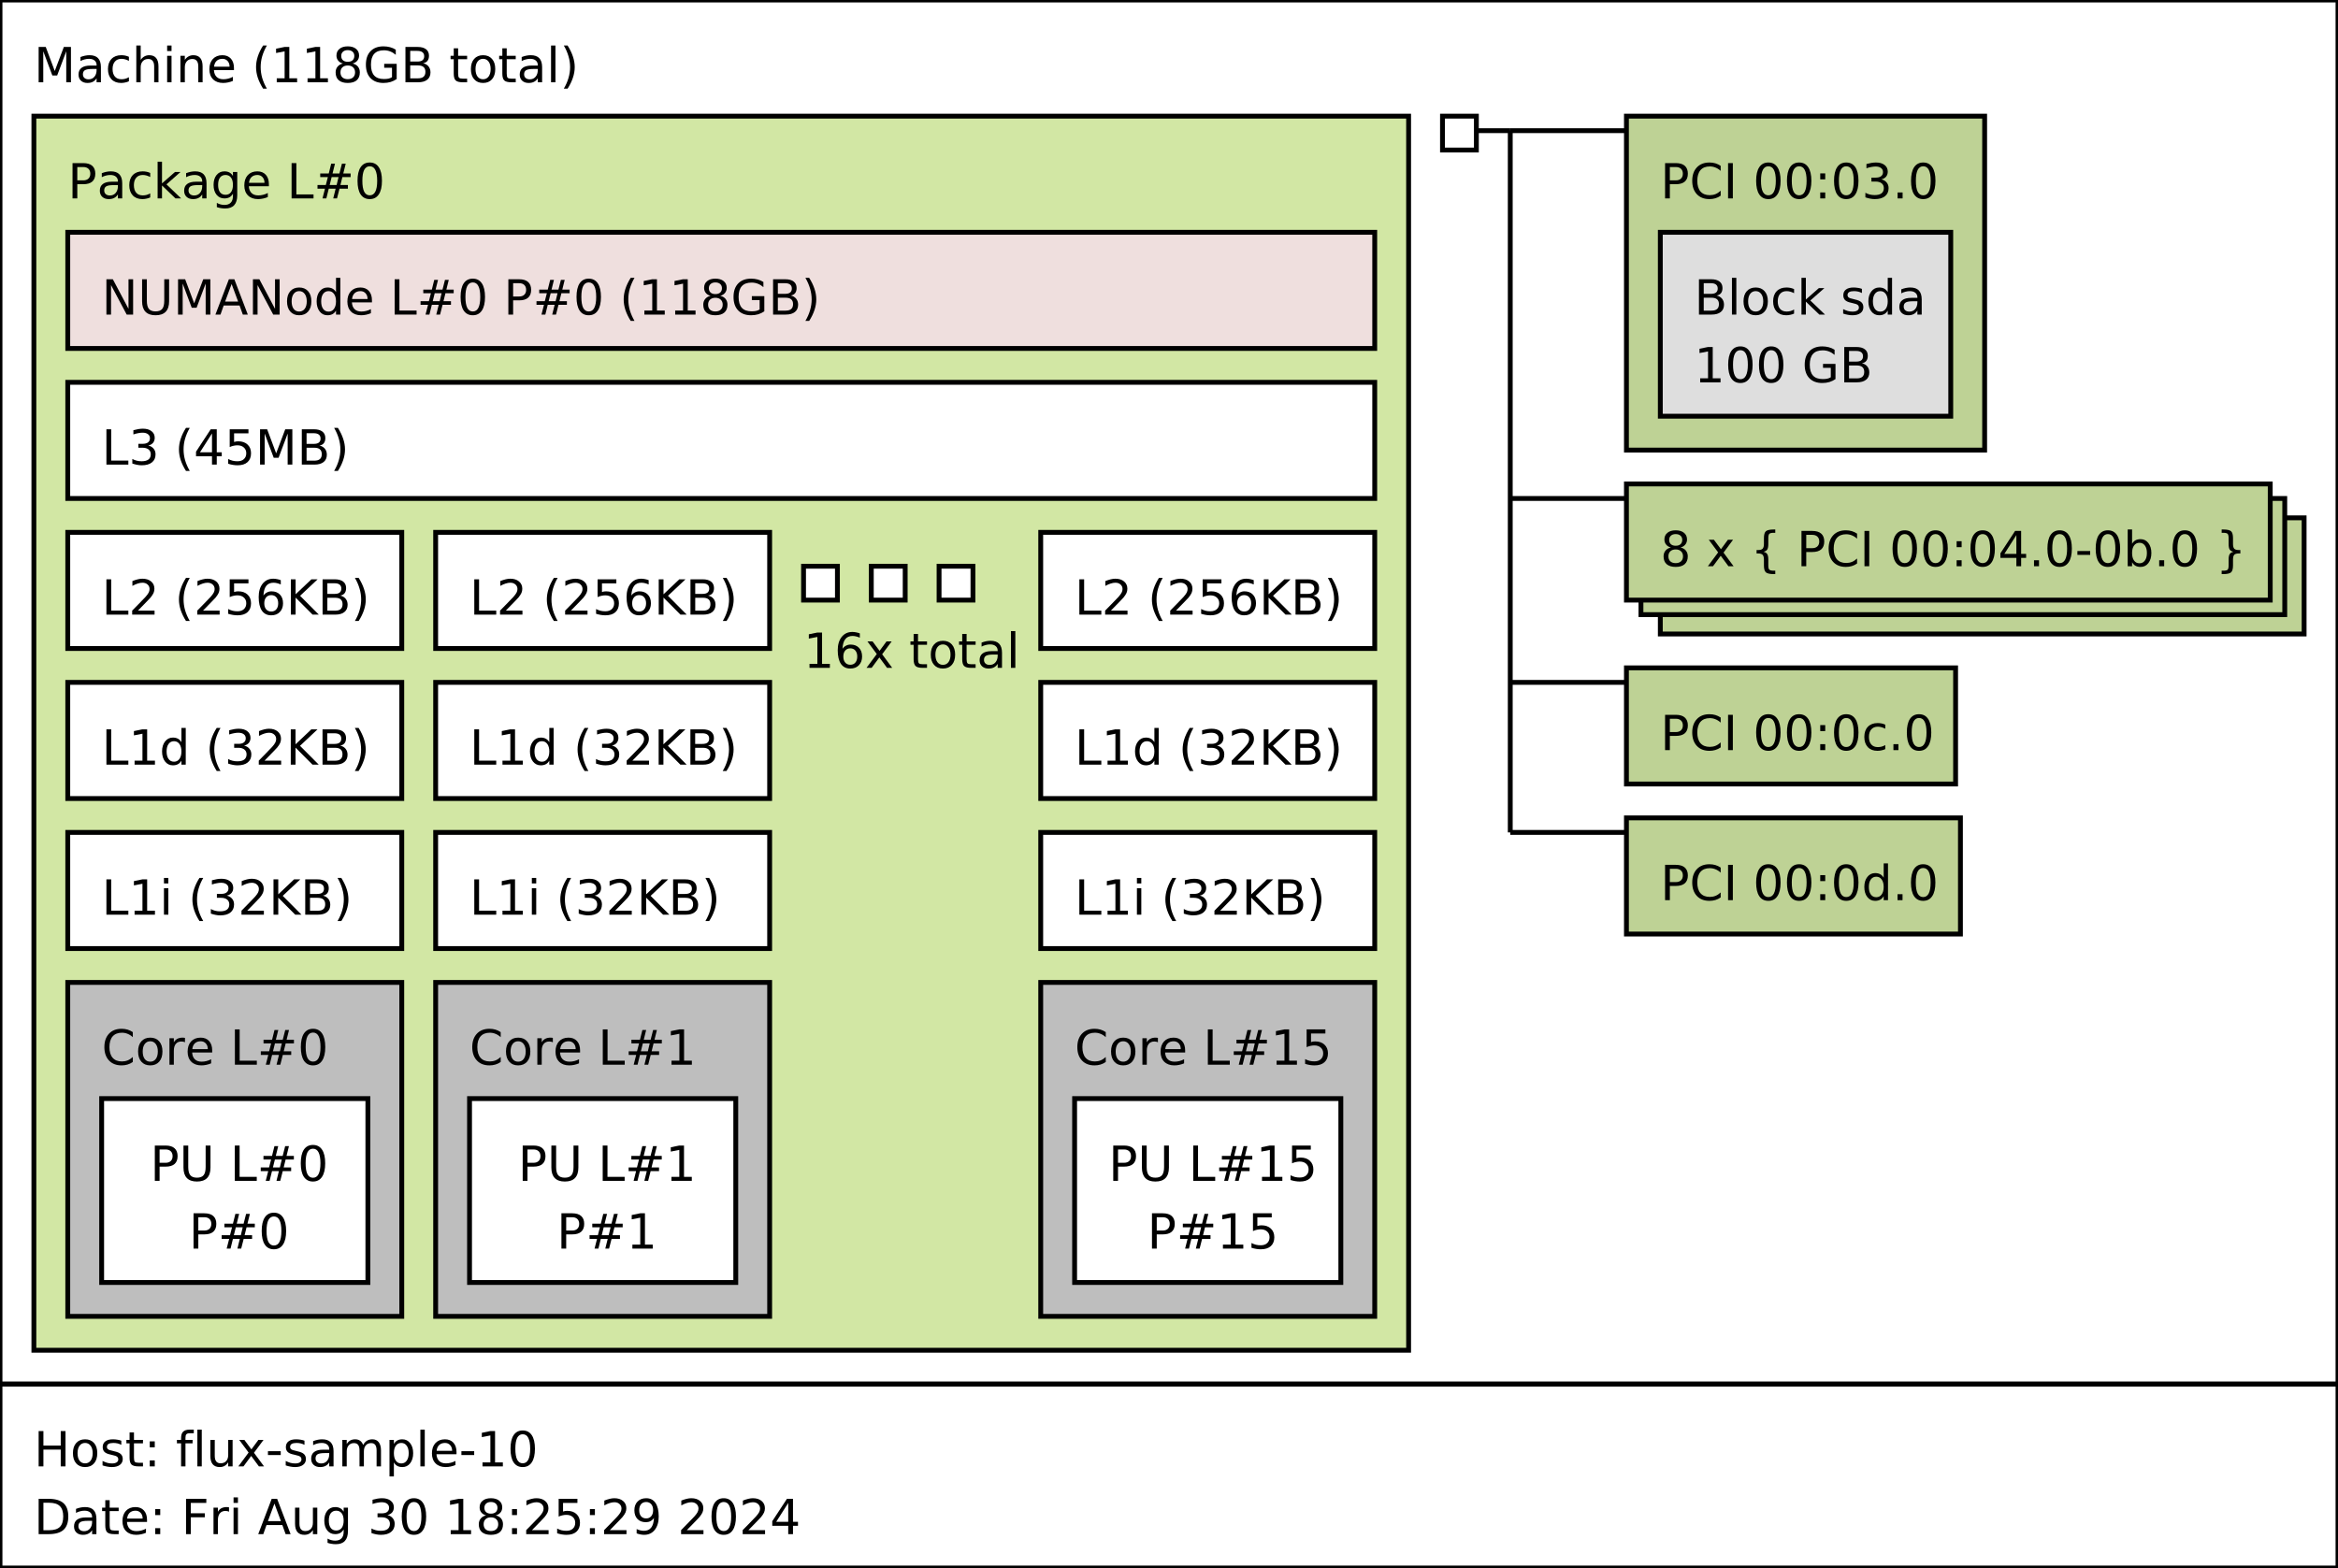 <?xml version="1.0" encoding="UTF-8"?>
<svg xmlns="http://www.w3.org/2000/svg" xmlns:xlink="http://www.w3.org/1999/xlink" width="483pt" height="324pt" viewBox="0 0 483 324" version="1.1">
<rect x="0" y="0" width="483" height="324" fill="#808080" stroke="none"/>
<defs>
<g>
<symbol overflow="visible" id="glyph0-0">
<path style="stroke:none;" d="M 0.5 1.766 L 0.5 -7.047 L 5.5 -7.047 L 5.5 1.766 Z M 1.062 1.219 L 4.938 1.219 L 4.938 -6.484 L 1.062 -6.484 Z M 1.062 1.219 "/>
</symbol>
<symbol overflow="visible" id="glyph0-1">
<path style="stroke:none;" d="M 0.984 -7.297 L 2.453 -7.297 L 4.312 -2.328 L 6.188 -7.297 L 7.656 -7.297 L 7.656 0 L 6.688 0 L 6.688 -6.406 L 4.812 -1.406 L 3.812 -1.406 L 1.938 -6.406 L 1.938 0 L 0.984 0 Z M 0.984 -7.297 "/>
</symbol>
<symbol overflow="visible" id="glyph0-2">
<path style="stroke:none;" d="M 3.422 -2.75 C 2.703 -2.75 2.203 -2.664 1.922 -2.5 C 1.641 -2.332 1.5 -2.051 1.5 -1.656 C 1.5 -1.332 1.602 -1.078 1.812 -0.891 C 2.02 -0.703 2.305 -0.609 2.672 -0.609 C 3.172 -0.609 3.57 -0.785 3.875 -1.141 C 4.176 -1.492 4.328 -1.961 4.328 -2.547 L 4.328 -2.75 Z M 5.219 -3.125 L 5.219 0 L 4.328 0 L 4.328 -0.828 C 4.117 -0.492 3.859 -0.25 3.547 -0.094 C 3.242 0.062 2.875 0.141 2.438 0.141 C 1.875 0.141 1.426 -0.016 1.094 -0.328 C 0.758 -0.641 0.594 -1.062 0.594 -1.594 C 0.594 -2.207 0.801 -2.672 1.219 -2.984 C 1.633 -3.297 2.25 -3.453 3.062 -3.453 L 4.328 -3.453 L 4.328 -3.547 C 4.328 -3.953 4.188 -4.27 3.906 -4.5 C 3.633 -4.727 3.254 -4.844 2.766 -4.844 C 2.453 -4.844 2.145 -4.801 1.844 -4.719 C 1.551 -4.645 1.27 -4.535 1 -4.391 L 1 -5.219 C 1.332 -5.344 1.648 -5.438 1.953 -5.5 C 2.266 -5.562 2.566 -5.594 2.859 -5.594 C 3.648 -5.594 4.238 -5.391 4.625 -4.984 C 5.02 -4.578 5.219 -3.957 5.219 -3.125 Z M 5.219 -3.125 "/>
</symbol>
<symbol overflow="visible" id="glyph0-3">
<path style="stroke:none;" d="M 4.875 -5.266 L 4.875 -4.422 C 4.625 -4.555 4.367 -4.66 4.109 -4.734 C 3.859 -4.805 3.602 -4.844 3.344 -4.844 C 2.758 -4.844 2.305 -4.656 1.984 -4.281 C 1.66 -3.914 1.5 -3.398 1.5 -2.734 C 1.5 -2.066 1.66 -1.547 1.984 -1.172 C 2.305 -0.805 2.758 -0.625 3.344 -0.625 C 3.602 -0.625 3.859 -0.656 4.109 -0.719 C 4.367 -0.789 4.625 -0.898 4.875 -1.047 L 4.875 -0.203 C 4.625 -0.086 4.363 -0.004 4.094 0.047 C 3.832 0.109 3.551 0.141 3.25 0.141 C 2.414 0.141 1.754 -0.113 1.266 -0.625 C 0.785 -1.145 0.547 -1.848 0.547 -2.734 C 0.547 -3.617 0.789 -4.316 1.281 -4.828 C 1.77 -5.336 2.441 -5.594 3.297 -5.594 C 3.578 -5.594 3.848 -5.566 4.109 -5.516 C 4.367 -5.461 4.625 -5.379 4.875 -5.266 Z M 4.875 -5.266 "/>
</symbol>
<symbol overflow="visible" id="glyph0-4">
<path style="stroke:none;" d="M 5.484 -3.297 L 5.484 0 L 4.594 0 L 4.594 -3.266 C 4.594 -3.785 4.488 -4.172 4.281 -4.422 C 4.082 -4.68 3.781 -4.812 3.375 -4.812 C 2.895 -4.812 2.516 -4.656 2.234 -4.344 C 1.953 -4.039 1.812 -3.625 1.812 -3.094 L 1.812 0 L 0.906 0 L 0.906 -7.594 L 1.812 -7.594 L 1.812 -4.625 C 2.031 -4.945 2.285 -5.188 2.578 -5.344 C 2.867 -5.508 3.203 -5.594 3.578 -5.594 C 4.203 -5.594 4.676 -5.398 5 -5.016 C 5.32 -4.629 5.484 -4.055 5.484 -3.297 Z M 5.484 -3.297 "/>
</symbol>
<symbol overflow="visible" id="glyph0-5">
<path style="stroke:none;" d="M 0.938 -5.469 L 1.844 -5.469 L 1.844 0 L 0.938 0 Z M 0.938 -7.594 L 1.844 -7.594 L 1.844 -6.453 L 0.938 -6.453 Z M 0.938 -7.594 "/>
</symbol>
<symbol overflow="visible" id="glyph0-6">
<path style="stroke:none;" d="M 5.484 -3.297 L 5.484 0 L 4.594 0 L 4.594 -3.266 C 4.594 -3.785 4.488 -4.172 4.281 -4.422 C 4.082 -4.68 3.781 -4.812 3.375 -4.812 C 2.895 -4.812 2.516 -4.656 2.234 -4.344 C 1.953 -4.039 1.812 -3.625 1.812 -3.094 L 1.812 0 L 0.906 0 L 0.906 -5.469 L 1.812 -5.469 L 1.812 -4.625 C 2.031 -4.945 2.285 -5.188 2.578 -5.344 C 2.867 -5.508 3.203 -5.594 3.578 -5.594 C 4.203 -5.594 4.676 -5.398 5 -5.016 C 5.32 -4.629 5.484 -4.055 5.484 -3.297 Z M 5.484 -3.297 "/>
</symbol>
<symbol overflow="visible" id="glyph0-7">
<path style="stroke:none;" d="M 5.625 -2.953 L 5.625 -2.516 L 1.484 -2.516 C 1.523 -1.898 1.711 -1.43 2.047 -1.109 C 2.379 -0.785 2.844 -0.625 3.438 -0.625 C 3.781 -0.625 4.113 -0.664 4.438 -0.75 C 4.77 -0.832 5.094 -0.957 5.406 -1.125 L 5.406 -0.281 C 5.082 -0.145 4.75 -0.039 4.406 0.031 C 4.07 0.102 3.734 0.141 3.391 0.141 C 2.516 0.141 1.82 -0.109 1.312 -0.609 C 0.801 -1.117 0.547 -1.812 0.547 -2.688 C 0.547 -3.582 0.785 -4.289 1.266 -4.812 C 1.754 -5.332 2.41 -5.594 3.234 -5.594 C 3.973 -5.594 4.555 -5.359 4.984 -4.891 C 5.41 -4.422 5.625 -3.773 5.625 -2.953 Z M 4.719 -3.219 C 4.719 -3.707 4.582 -4.098 4.312 -4.391 C 4.039 -4.691 3.688 -4.844 3.25 -4.844 C 2.738 -4.844 2.332 -4.695 2.031 -4.406 C 1.738 -4.125 1.566 -3.727 1.516 -3.219 Z M 4.719 -3.219 "/>
</symbol>
<symbol overflow="visible" id="glyph0-8">
<path style="stroke:none;" d=""/>
</symbol>
<symbol overflow="visible" id="glyph0-9">
<path style="stroke:none;" d="M 3.094 -7.594 C 2.664 -6.844 2.344 -6.098 2.125 -5.359 C 1.914 -4.629 1.812 -3.891 1.812 -3.141 C 1.812 -2.391 1.914 -1.645 2.125 -0.906 C 2.344 -0.164 2.664 0.57 3.094 1.312 L 2.312 1.312 C 1.832 0.551 1.469 -0.195 1.219 -0.938 C 0.977 -1.676 0.859 -2.41 0.859 -3.141 C 0.859 -3.867 0.977 -4.598 1.219 -5.328 C 1.457 -6.066 1.82 -6.82 2.312 -7.594 Z M 3.094 -7.594 "/>
</symbol>
<symbol overflow="visible" id="glyph0-10">
<path style="stroke:none;" d="M 1.234 -0.828 L 2.859 -0.828 L 2.859 -6.391 L 1.094 -6.047 L 1.094 -6.938 L 2.844 -7.297 L 3.828 -7.297 L 3.828 -0.828 L 5.438 -0.828 L 5.438 0 L 1.234 0 Z M 1.234 -0.828 "/>
</symbol>
<symbol overflow="visible" id="glyph0-11">
<path style="stroke:none;" d="M 3.172 -3.469 C 2.703 -3.469 2.332 -3.336 2.062 -3.078 C 1.801 -2.828 1.672 -2.484 1.672 -2.047 C 1.672 -1.609 1.801 -1.266 2.062 -1.016 C 2.332 -0.766 2.703 -0.641 3.172 -0.641 C 3.641 -0.641 4.008 -0.766 4.281 -1.016 C 4.551 -1.266 4.688 -1.609 4.688 -2.047 C 4.688 -2.484 4.551 -2.828 4.281 -3.078 C 4.02 -3.336 3.648 -3.469 3.172 -3.469 Z M 2.188 -3.875 C 1.77 -3.977 1.441 -4.176 1.203 -4.469 C 0.961 -4.758 0.844 -5.113 0.844 -5.531 C 0.844 -6.113 1.051 -6.57 1.469 -6.906 C 1.883 -7.25 2.453 -7.422 3.172 -7.422 C 3.898 -7.422 4.473 -7.25 4.891 -6.906 C 5.305 -6.57 5.516 -6.113 5.516 -5.531 C 5.516 -5.113 5.395 -4.758 5.156 -4.469 C 4.914 -4.176 4.586 -3.977 4.172 -3.875 C 4.648 -3.77 5.02 -3.555 5.281 -3.234 C 5.539 -2.91 5.672 -2.516 5.672 -2.047 C 5.672 -1.336 5.457 -0.797 5.031 -0.422 C 4.602 -0.047 3.984 0.141 3.172 0.141 C 2.367 0.141 1.75 -0.047 1.312 -0.422 C 0.883 -0.797 0.672 -1.336 0.672 -2.047 C 0.672 -2.516 0.805 -2.91 1.078 -3.234 C 1.348 -3.555 1.719 -3.77 2.188 -3.875 Z M 1.828 -5.438 C 1.828 -5.062 1.945 -4.766 2.188 -4.547 C 2.426 -4.336 2.754 -4.234 3.172 -4.234 C 3.598 -4.234 3.93 -4.336 4.172 -4.547 C 4.41 -4.766 4.531 -5.062 4.531 -5.438 C 4.531 -5.812 4.41 -6.102 4.172 -6.312 C 3.93 -6.531 3.598 -6.641 3.172 -6.641 C 2.754 -6.641 2.426 -6.531 2.188 -6.312 C 1.945 -6.102 1.828 -5.812 1.828 -5.438 Z M 1.828 -5.438 "/>
</symbol>
<symbol overflow="visible" id="glyph0-12">
<path style="stroke:none;" d="M 5.953 -1.047 L 5.953 -3 L 4.344 -3 L 4.344 -3.812 L 6.922 -3.812 L 6.922 -0.672 C 6.547 -0.41 6.129 -0.207 5.672 -0.062 C 5.211 0.07 4.723 0.141 4.203 0.141 C 3.055 0.141 2.16 -0.191 1.516 -0.859 C 0.879 -1.523 0.562 -2.453 0.562 -3.641 C 0.562 -4.828 0.879 -5.754 1.516 -6.422 C 2.16 -7.086 3.055 -7.422 4.203 -7.422 C 4.672 -7.422 5.117 -7.363 5.547 -7.25 C 5.984 -7.133 6.379 -6.961 6.734 -6.734 L 6.734 -5.672 C 6.367 -5.984 5.984 -6.219 5.578 -6.375 C 5.172 -6.531 4.738 -6.609 4.281 -6.609 C 3.383 -6.609 2.711 -6.359 2.266 -5.859 C 1.828 -5.367 1.609 -4.629 1.609 -3.641 C 1.609 -2.648 1.828 -1.906 2.266 -1.406 C 2.711 -0.914 3.383 -0.672 4.281 -0.672 C 4.633 -0.672 4.945 -0.695 5.219 -0.75 C 5.488 -0.812 5.734 -0.91 5.953 -1.047 Z M 5.953 -1.047 "/>
</symbol>
<symbol overflow="visible" id="glyph0-13">
<path style="stroke:none;" d="M 1.969 -3.484 L 1.969 -0.812 L 3.547 -0.812 C 4.078 -0.812 4.469 -0.922 4.719 -1.141 C 4.977 -1.359 5.109 -1.695 5.109 -2.156 C 5.109 -2.602 4.977 -2.938 4.719 -3.156 C 4.469 -3.375 4.078 -3.484 3.547 -3.484 Z M 1.969 -6.484 L 1.969 -4.281 L 3.422 -4.281 C 3.91 -4.281 4.27 -4.367 4.5 -4.547 C 4.738 -4.734 4.859 -5.008 4.859 -5.375 C 4.859 -5.75 4.738 -6.023 4.5 -6.203 C 4.27 -6.391 3.91 -6.484 3.422 -6.484 Z M 0.984 -7.297 L 3.5 -7.297 C 4.25 -7.297 4.828 -7.141 5.234 -6.828 C 5.641 -6.516 5.844 -6.066 5.844 -5.484 C 5.844 -5.035 5.738 -4.68 5.531 -4.422 C 5.32 -4.16 5.02 -4 4.625 -3.938 C 5.102 -3.832 5.477 -3.613 5.75 -3.281 C 6.02 -2.945 6.156 -2.535 6.156 -2.047 C 6.156 -1.391 5.93 -0.883 5.484 -0.531 C 5.047 -0.176 4.414 0 3.594 0 L 0.984 0 Z M 0.984 -7.297 "/>
</symbol>
<symbol overflow="visible" id="glyph0-14">
<path style="stroke:none;" d="M 1.828 -7.016 L 1.828 -5.469 L 3.688 -5.469 L 3.688 -4.766 L 1.828 -4.766 L 1.828 -1.797 C 1.828 -1.359 1.891 -1.07 2.016 -0.938 C 2.141 -0.812 2.391 -0.75 2.766 -0.75 L 3.688 -0.75 L 3.688 0 L 2.766 0 C 2.066 0 1.582 -0.129 1.312 -0.391 C 1.051 -0.648 0.922 -1.117 0.922 -1.797 L 0.922 -4.766 L 0.266 -4.766 L 0.266 -5.469 L 0.922 -5.469 L 0.922 -7.016 Z M 1.828 -7.016 "/>
</symbol>
<symbol overflow="visible" id="glyph0-15">
<path style="stroke:none;" d="M 3.062 -4.844 C 2.582 -4.844 2.203 -4.656 1.922 -4.281 C 1.641 -3.906 1.5 -3.391 1.5 -2.734 C 1.5 -2.078 1.633 -1.562 1.906 -1.188 C 2.188 -0.812 2.57 -0.625 3.062 -0.625 C 3.539 -0.625 3.922 -0.812 4.203 -1.188 C 4.484 -1.562 4.625 -2.078 4.625 -2.734 C 4.625 -3.379 4.484 -3.891 4.203 -4.266 C 3.922 -4.648 3.539 -4.844 3.062 -4.844 Z M 3.062 -5.594 C 3.844 -5.594 4.457 -5.336 4.906 -4.828 C 5.352 -4.328 5.578 -3.629 5.578 -2.734 C 5.578 -1.836 5.352 -1.133 4.906 -0.625 C 4.457 -0.113 3.844 0.141 3.062 0.141 C 2.281 0.141 1.664 -0.113 1.219 -0.625 C 0.77 -1.133 0.547 -1.836 0.547 -2.734 C 0.547 -3.629 0.77 -4.328 1.219 -4.828 C 1.664 -5.336 2.281 -5.594 3.062 -5.594 Z M 3.062 -5.594 "/>
</symbol>
<symbol overflow="visible" id="glyph0-16">
<path style="stroke:none;" d="M 0.938 -7.594 L 1.844 -7.594 L 1.844 0 L 0.938 0 Z M 0.938 -7.594 "/>
</symbol>
<symbol overflow="visible" id="glyph0-17">
<path style="stroke:none;" d="M 0.797 -7.594 L 1.578 -7.594 C 2.066 -6.82 2.43 -6.066 2.672 -5.328 C 2.922 -4.598 3.047 -3.867 3.047 -3.141 C 3.047 -2.41 2.922 -1.676 2.672 -0.938 C 2.43 -0.195 2.066 0.551 1.578 1.312 L 0.797 1.312 C 1.234 0.57 1.555 -0.164 1.766 -0.906 C 1.984 -1.645 2.094 -2.391 2.094 -3.141 C 2.094 -3.891 1.984 -4.629 1.766 -5.359 C 1.555 -6.098 1.234 -6.844 0.797 -7.594 Z M 0.797 -7.594 "/>
</symbol>
<symbol overflow="visible" id="glyph0-18">
<path style="stroke:none;" d="M 1.969 -6.484 L 1.969 -3.734 L 3.203 -3.734 C 3.66 -3.734 4.016 -3.852 4.266 -4.094 C 4.523 -4.332 4.656 -4.672 4.656 -5.109 C 4.656 -5.547 4.523 -5.883 4.266 -6.125 C 4.016 -6.363 3.66 -6.484 3.203 -6.484 Z M 0.984 -7.297 L 3.203 -7.297 C 4.023 -7.297 4.645 -7.109 5.062 -6.734 C 5.477 -6.367 5.688 -5.828 5.688 -5.109 C 5.688 -4.391 5.477 -3.848 5.062 -3.484 C 4.645 -3.117 4.023 -2.938 3.203 -2.938 L 1.969 -2.938 L 1.969 0 L 0.984 0 Z M 0.984 -7.297 "/>
</symbol>
<symbol overflow="visible" id="glyph0-19">
<path style="stroke:none;" d="M 0.906 -7.594 L 1.812 -7.594 L 1.812 -3.109 L 4.5 -5.469 L 5.641 -5.469 L 2.734 -2.906 L 5.766 0 L 4.594 0 L 1.812 -2.672 L 1.812 0 L 0.906 0 Z M 0.906 -7.594 "/>
</symbol>
<symbol overflow="visible" id="glyph0-20">
<path style="stroke:none;" d="M 4.547 -2.797 C 4.547 -3.453 4.41 -3.957 4.141 -4.312 C 3.867 -4.664 3.492 -4.844 3.016 -4.844 C 2.523 -4.844 2.145 -4.664 1.875 -4.312 C 1.613 -3.957 1.484 -3.453 1.484 -2.797 C 1.484 -2.148 1.613 -1.645 1.875 -1.281 C 2.145 -0.926 2.523 -0.75 3.016 -0.75 C 3.492 -0.75 3.867 -0.926 4.141 -1.281 C 4.41 -1.645 4.547 -2.148 4.547 -2.797 Z M 5.438 -0.672 C 5.438 0.254 5.227 0.941 4.812 1.391 C 4.406 1.848 3.773 2.078 2.922 2.078 C 2.609 2.078 2.312 2.051 2.031 2 C 1.75 1.957 1.477 1.891 1.219 1.797 L 1.219 0.922 C 1.477 1.066 1.734 1.172 1.984 1.234 C 2.242 1.305 2.508 1.344 2.781 1.344 C 3.363 1.344 3.801 1.188 4.094 0.875 C 4.395 0.57 4.547 0.109 4.547 -0.516 L 4.547 -0.969 C 4.359 -0.645 4.117 -0.398 3.828 -0.234 C 3.535 -0.078 3.188 0 2.781 0 C 2.113 0 1.57 -0.254 1.156 -0.766 C 0.75 -1.273 0.547 -1.953 0.547 -2.797 C 0.547 -3.641 0.75 -4.316 1.156 -4.828 C 1.57 -5.336 2.113 -5.594 2.781 -5.594 C 3.188 -5.594 3.535 -5.516 3.828 -5.359 C 4.117 -5.203 4.359 -4.961 4.547 -4.641 L 4.547 -5.469 L 5.438 -5.469 Z M 5.438 -0.672 "/>
</symbol>
<symbol overflow="visible" id="glyph0-21">
<path style="stroke:none;" d="M 0.984 -7.297 L 1.969 -7.297 L 1.969 -0.828 L 5.516 -0.828 L 5.516 0 L 0.984 0 Z M 0.984 -7.297 "/>
</symbol>
<symbol overflow="visible" id="glyph0-22">
<path style="stroke:none;" d="M 5.109 -4.406 L 3.688 -4.406 L 3.281 -2.766 L 4.719 -2.766 Z M 4.375 -7.172 L 3.875 -5.156 L 5.297 -5.156 L 5.812 -7.172 L 6.594 -7.172 L 6.094 -5.156 L 7.609 -5.156 L 7.609 -4.406 L 5.906 -4.406 L 5.5 -2.766 L 7.047 -2.766 L 7.047 -2.016 L 5.312 -2.016 L 4.797 0 L 4.016 0 L 4.516 -2.016 L 3.094 -2.016 L 2.594 0 L 1.797 0 L 2.312 -2.016 L 0.766 -2.016 L 0.766 -2.766 L 2.484 -2.766 L 2.906 -4.406 L 1.328 -4.406 L 1.328 -5.156 L 3.094 -5.156 L 3.594 -7.172 Z M 4.375 -7.172 "/>
</symbol>
<symbol overflow="visible" id="glyph0-23">
<path style="stroke:none;" d="M 3.172 -6.641 C 2.672 -6.641 2.289 -6.391 2.031 -5.891 C 1.781 -5.391 1.656 -4.641 1.656 -3.641 C 1.656 -2.641 1.781 -1.891 2.031 -1.391 C 2.289 -0.891 2.672 -0.641 3.172 -0.641 C 3.691 -0.641 4.078 -0.891 4.328 -1.391 C 4.586 -1.891 4.719 -2.641 4.719 -3.641 C 4.719 -4.641 4.586 -5.391 4.328 -5.891 C 4.078 -6.391 3.691 -6.641 3.172 -6.641 Z M 3.172 -7.422 C 3.992 -7.422 4.617 -7.098 5.047 -6.453 C 5.484 -5.805 5.703 -4.867 5.703 -3.641 C 5.703 -2.41 5.484 -1.473 5.047 -0.828 C 4.617 -0.18 3.992 0.141 3.172 0.141 C 2.359 0.141 1.734 -0.18 1.297 -0.828 C 0.867 -1.473 0.656 -2.41 0.656 -3.641 C 0.656 -4.867 0.867 -5.805 1.297 -6.453 C 1.734 -7.098 2.359 -7.422 3.172 -7.422 Z M 3.172 -7.422 "/>
</symbol>
<symbol overflow="visible" id="glyph0-24">
<path style="stroke:none;" d="M 4.062 -3.938 C 4.531 -3.832 4.895 -3.617 5.156 -3.297 C 5.426 -2.984 5.562 -2.594 5.562 -2.125 C 5.562 -1.406 5.312 -0.848 4.812 -0.453 C 4.32 -0.055 3.617 0.141 2.703 0.141 C 2.398 0.141 2.086 0.109 1.766 0.047 C 1.441 -0.016 1.109 -0.102 0.766 -0.219 L 0.766 -1.172 C 1.035 -1.016 1.332 -0.895 1.656 -0.812 C 1.988 -0.727 2.332 -0.688 2.688 -0.688 C 3.301 -0.688 3.77 -0.805 4.094 -1.047 C 4.414 -1.297 4.578 -1.656 4.578 -2.125 C 4.578 -2.551 4.426 -2.883 4.125 -3.125 C 3.82 -3.363 3.406 -3.484 2.875 -3.484 L 2.016 -3.484 L 2.016 -4.297 L 2.906 -4.297 C 3.395 -4.297 3.766 -4.395 4.016 -4.594 C 4.273 -4.789 4.406 -5.07 4.406 -5.438 C 4.406 -5.801 4.27 -6.082 4 -6.281 C 3.738 -6.488 3.363 -6.594 2.875 -6.594 C 2.602 -6.594 2.312 -6.562 2 -6.5 C 1.688 -6.445 1.348 -6.359 0.984 -6.234 L 0.984 -7.109 C 1.359 -7.211 1.707 -7.289 2.031 -7.344 C 2.363 -7.395 2.672 -7.422 2.953 -7.422 C 3.703 -7.422 4.297 -7.25 4.734 -6.906 C 5.172 -6.57 5.391 -6.113 5.391 -5.531 C 5.391 -5.125 5.273 -4.781 5.047 -4.5 C 4.816 -4.227 4.488 -4.039 4.062 -3.938 Z M 4.062 -3.938 "/>
</symbol>
<symbol overflow="visible" id="glyph0-25">
<path style="stroke:none;" d="M 3.781 -6.438 L 1.297 -2.547 L 3.781 -2.547 Z M 3.516 -7.297 L 4.766 -7.297 L 4.766 -2.547 L 5.797 -2.547 L 5.797 -1.719 L 4.766 -1.719 L 4.766 0 L 3.781 0 L 3.781 -1.719 L 0.484 -1.719 L 0.484 -2.672 Z M 3.516 -7.297 "/>
</symbol>
<symbol overflow="visible" id="glyph0-26">
<path style="stroke:none;" d="M 1.078 -7.297 L 4.953 -7.297 L 4.953 -6.453 L 1.984 -6.453 L 1.984 -4.672 C 2.129 -4.723 2.27 -4.758 2.406 -4.781 C 2.551 -4.801 2.695 -4.812 2.844 -4.812 C 3.656 -4.812 4.297 -4.586 4.766 -4.141 C 5.242 -3.703 5.484 -3.102 5.484 -2.344 C 5.484 -1.551 5.238 -0.938 4.75 -0.5 C 4.27 -0.07 3.582 0.141 2.688 0.141 C 2.383 0.141 2.07 0.113 1.75 0.062 C 1.438 0.008 1.109 -0.066 0.766 -0.172 L 0.766 -1.156 C 1.066 -1 1.375 -0.879 1.688 -0.797 C 2 -0.723 2.328 -0.688 2.672 -0.688 C 3.234 -0.688 3.676 -0.832 4 -1.125 C 4.332 -1.426 4.5 -1.832 4.5 -2.344 C 4.5 -2.844 4.332 -3.238 4 -3.531 C 3.676 -3.832 3.234 -3.984 2.672 -3.984 C 2.41 -3.984 2.145 -3.953 1.875 -3.891 C 1.613 -3.836 1.348 -3.75 1.078 -3.625 Z M 1.078 -7.297 "/>
</symbol>
<symbol overflow="visible" id="glyph0-27">
<path style="stroke:none;" d="M 1.922 -0.828 L 5.359 -0.828 L 5.359 0 L 0.734 0 L 0.734 -0.828 C 1.109 -1.211 1.617 -1.734 2.266 -2.391 C 2.91 -3.047 3.316 -3.469 3.484 -3.656 C 3.797 -4.008 4.016 -4.305 4.141 -4.547 C 4.266 -4.797 4.328 -5.039 4.328 -5.281 C 4.328 -5.664 4.191 -5.977 3.922 -6.219 C 3.648 -6.469 3.297 -6.594 2.859 -6.594 C 2.547 -6.594 2.219 -6.535 1.875 -6.422 C 1.539 -6.316 1.176 -6.156 0.781 -5.938 L 0.781 -6.938 C 1.176 -7.094 1.547 -7.211 1.891 -7.297 C 2.234 -7.379 2.551 -7.422 2.844 -7.422 C 3.594 -7.422 4.191 -7.234 4.641 -6.859 C 5.098 -6.484 5.328 -5.977 5.328 -5.344 C 5.328 -5.039 5.27 -4.754 5.156 -4.484 C 5.039 -4.223 4.836 -3.91 4.547 -3.547 C 4.461 -3.453 4.203 -3.176 3.766 -2.719 C 3.328 -2.27 2.711 -1.641 1.922 -0.828 Z M 1.922 -0.828 "/>
</symbol>
<symbol overflow="visible" id="glyph0-28">
<path style="stroke:none;" d="M 3.297 -4.031 C 2.859 -4.031 2.508 -3.879 2.25 -3.578 C 1.988 -3.273 1.859 -2.863 1.859 -2.344 C 1.859 -1.812 1.988 -1.395 2.25 -1.094 C 2.508 -0.789 2.859 -0.641 3.297 -0.641 C 3.742 -0.641 4.094 -0.789 4.344 -1.094 C 4.602 -1.395 4.734 -1.812 4.734 -2.344 C 4.734 -2.863 4.602 -3.273 4.344 -3.578 C 4.094 -3.879 3.742 -4.031 3.297 -4.031 Z M 5.266 -7.125 L 5.266 -6.234 C 5.016 -6.348 4.758 -6.438 4.5 -6.5 C 4.25 -6.562 4.004 -6.594 3.766 -6.594 C 3.109 -6.594 2.609 -6.375 2.266 -5.938 C 1.922 -5.5 1.727 -4.832 1.688 -3.938 C 1.875 -4.219 2.113 -4.43 2.406 -4.578 C 2.695 -4.734 3.016 -4.812 3.359 -4.812 C 4.086 -4.812 4.664 -4.586 5.094 -4.141 C 5.52 -3.703 5.734 -3.102 5.734 -2.344 C 5.734 -1.594 5.508 -0.988 5.062 -0.531 C 4.625 -0.082 4.035 0.141 3.297 0.141 C 2.453 0.141 1.805 -0.18 1.359 -0.828 C 0.922 -1.473 0.703 -2.41 0.703 -3.641 C 0.703 -4.785 0.973 -5.703 1.516 -6.391 C 2.066 -7.078 2.801 -7.422 3.719 -7.422 C 3.969 -7.422 4.219 -7.395 4.469 -7.344 C 4.719 -7.301 4.984 -7.227 5.266 -7.125 Z M 5.266 -7.125 "/>
</symbol>
<symbol overflow="visible" id="glyph0-29">
<path style="stroke:none;" d="M 0.984 -7.297 L 1.969 -7.297 L 1.969 -4.203 L 5.234 -7.297 L 6.516 -7.297 L 2.891 -3.891 L 6.766 0 L 5.469 0 L 1.969 -3.516 L 1.969 0 L 0.984 0 Z M 0.984 -7.297 "/>
</symbol>
<symbol overflow="visible" id="glyph0-30">
<path style="stroke:none;" d="M 4.547 -4.641 L 4.547 -7.594 L 5.438 -7.594 L 5.438 0 L 4.547 0 L 4.547 -0.828 C 4.359 -0.492 4.117 -0.25 3.828 -0.094 C 3.535 0.062 3.188 0.141 2.781 0.141 C 2.125 0.141 1.586 -0.117 1.172 -0.641 C 0.754 -1.172 0.547 -1.867 0.547 -2.734 C 0.547 -3.586 0.754 -4.273 1.172 -4.797 C 1.586 -5.328 2.125 -5.594 2.781 -5.594 C 3.188 -5.594 3.535 -5.516 3.828 -5.359 C 4.117 -5.203 4.359 -4.961 4.547 -4.641 Z M 1.484 -2.734 C 1.484 -2.066 1.617 -1.547 1.891 -1.172 C 2.16 -0.797 2.535 -0.609 3.016 -0.609 C 3.484 -0.609 3.852 -0.797 4.125 -1.172 C 4.406 -1.547 4.547 -2.066 4.547 -2.734 C 4.547 -3.391 4.406 -3.906 4.125 -4.281 C 3.852 -4.656 3.484 -4.844 3.016 -4.844 C 2.535 -4.844 2.16 -4.656 1.891 -4.281 C 1.617 -3.906 1.484 -3.391 1.484 -2.734 Z M 1.484 -2.734 "/>
</symbol>
<symbol overflow="visible" id="glyph0-31">
<path style="stroke:none;" d="M 6.438 -6.734 L 6.438 -5.688 C 6.102 -6 5.75 -6.227 5.375 -6.375 C 5 -6.531 4.602 -6.609 4.188 -6.609 C 3.352 -6.609 2.711 -6.352 2.266 -5.844 C 1.828 -5.332 1.609 -4.598 1.609 -3.641 C 1.609 -2.68 1.828 -1.945 2.266 -1.438 C 2.711 -0.926 3.352 -0.672 4.188 -0.672 C 4.602 -0.672 5 -0.742 5.375 -0.891 C 5.75 -1.047 6.102 -1.281 6.438 -1.594 L 6.438 -0.562 C 6.094 -0.32 5.727 -0.145 5.344 -0.031 C 4.957 0.082 4.551 0.141 4.125 0.141 C 3.02 0.141 2.148 -0.195 1.516 -0.875 C 0.879 -1.551 0.562 -2.473 0.562 -3.641 C 0.562 -4.805 0.879 -5.727 1.516 -6.406 C 2.148 -7.082 3.02 -7.422 4.125 -7.422 C 4.562 -7.422 4.973 -7.363 5.359 -7.25 C 5.742 -7.133 6.102 -6.961 6.438 -6.734 Z M 6.438 -6.734 "/>
</symbol>
<symbol overflow="visible" id="glyph0-32">
<path style="stroke:none;" d="M 4.109 -4.625 C 4.004 -4.688 3.895 -4.727 3.781 -4.75 C 3.664 -4.781 3.535 -4.797 3.391 -4.797 C 2.879 -4.797 2.488 -4.629 2.219 -4.297 C 1.945 -3.973 1.812 -3.5 1.812 -2.875 L 1.812 0 L 0.906 0 L 0.906 -5.469 L 1.812 -5.469 L 1.812 -4.625 C 2 -4.957 2.242 -5.203 2.547 -5.359 C 2.848 -5.516 3.219 -5.594 3.656 -5.594 C 3.719 -5.594 3.785 -5.586 3.859 -5.578 C 3.93 -5.578 4.016 -5.566 4.109 -5.547 Z M 4.109 -4.625 "/>
</symbol>
<symbol overflow="visible" id="glyph0-33">
<path style="stroke:none;" d="M 0.875 -7.297 L 1.859 -7.297 L 1.859 -2.859 C 1.859 -2.078 2 -1.516 2.281 -1.172 C 2.562 -0.828 3.02 -0.656 3.656 -0.656 C 4.289 -0.656 4.75 -0.828 5.031 -1.172 C 5.312 -1.516 5.453 -2.078 5.453 -2.859 L 5.453 -7.297 L 6.453 -7.297 L 6.453 -2.734 C 6.453 -1.785 6.219 -1.066 5.75 -0.578 C 5.281 -0.098 4.582 0.141 3.656 0.141 C 2.738 0.141 2.047 -0.098 1.578 -0.578 C 1.109 -1.066 0.875 -1.785 0.875 -2.734 Z M 0.875 -7.297 "/>
</symbol>
<symbol overflow="visible" id="glyph0-34">
<path style="stroke:none;" d="M 5.484 -5.469 L 3.516 -2.812 L 5.594 0 L 4.531 0 L 2.938 -2.156 L 1.344 0 L 0.281 0 L 2.406 -2.859 L 0.469 -5.469 L 1.531 -5.469 L 2.984 -3.516 L 4.422 -5.469 Z M 5.484 -5.469 "/>
</symbol>
<symbol overflow="visible" id="glyph0-35">
<path style="stroke:none;" d="M 0.984 -7.297 L 2.312 -7.297 L 5.547 -1.188 L 5.547 -7.297 L 6.5 -7.297 L 6.5 0 L 5.172 0 L 1.938 -6.094 L 1.938 0 L 0.984 0 Z M 0.984 -7.297 "/>
</symbol>
<symbol overflow="visible" id="glyph0-36">
<path style="stroke:none;" d="M 3.422 -6.312 L 2.078 -2.688 L 4.766 -2.688 Z M 2.859 -7.297 L 3.984 -7.297 L 6.766 0 L 5.734 0 L 5.062 -1.875 L 1.781 -1.875 L 1.125 0 L 0.078 0 Z M 2.859 -7.297 "/>
</symbol>
<symbol overflow="visible" id="glyph0-37">
<path style="stroke:none;" d="M 0.984 -7.297 L 1.969 -7.297 L 1.969 0 L 0.984 0 Z M 0.984 -7.297 "/>
</symbol>
<symbol overflow="visible" id="glyph0-38">
<path style="stroke:none;" d="M 1.172 -1.234 L 2.203 -1.234 L 2.203 0 L 1.172 0 Z M 1.172 -5.172 L 2.203 -5.172 L 2.203 -3.938 L 1.172 -3.938 Z M 1.172 -5.172 "/>
</symbol>
<symbol overflow="visible" id="glyph0-39">
<path style="stroke:none;" d="M 1.062 -1.234 L 2.094 -1.234 L 2.094 0 L 1.062 0 Z M 1.062 -1.234 "/>
</symbol>
<symbol overflow="visible" id="glyph0-40">
<path style="stroke:none;" d="M 4.422 -5.312 L 4.422 -4.453 C 4.172 -4.586 3.91 -4.688 3.641 -4.75 C 3.367 -4.812 3.082 -4.844 2.781 -4.844 C 2.344 -4.844 2.008 -4.773 1.781 -4.641 C 1.562 -4.504 1.453 -4.301 1.453 -4.031 C 1.453 -3.82 1.531 -3.656 1.688 -3.531 C 1.844 -3.414 2.164 -3.305 2.656 -3.203 L 2.953 -3.125 C 3.598 -2.988 4.051 -2.797 4.312 -2.547 C 4.582 -2.297 4.719 -1.953 4.719 -1.516 C 4.719 -1.004 4.516 -0.598 4.109 -0.297 C 3.711 -0.004 3.164 0.141 2.469 0.141 C 2.164 0.141 1.852 0.109 1.531 0.047 C 1.219 -0.004 0.891 -0.086 0.547 -0.203 L 0.547 -1.125 C 0.879 -0.957 1.203 -0.828 1.516 -0.734 C 1.836 -0.648 2.16 -0.609 2.484 -0.609 C 2.898 -0.609 3.223 -0.68 3.453 -0.828 C 3.68 -0.973 3.797 -1.176 3.797 -1.438 C 3.797 -1.688 3.711 -1.875 3.547 -2 C 3.391 -2.133 3.031 -2.258 2.469 -2.375 L 2.156 -2.453 C 1.602 -2.566 1.203 -2.742 0.953 -2.984 C 0.703 -3.234 0.578 -3.566 0.578 -3.984 C 0.578 -4.504 0.758 -4.898 1.125 -5.172 C 1.488 -5.453 2.008 -5.594 2.688 -5.594 C 3.008 -5.594 3.316 -5.566 3.609 -5.516 C 3.91 -5.473 4.18 -5.406 4.422 -5.312 Z M 4.422 -5.312 "/>
</symbol>
<symbol overflow="visible" id="glyph0-41">
<path style="stroke:none;" d="M 5.109 0.922 L 5.109 1.625 L 4.812 1.625 C 4 1.625 3.453 1.504 3.172 1.266 C 2.898 1.023 2.766 0.547 2.766 -0.172 L 2.766 -1.344 C 2.766 -1.832 2.676 -2.172 2.5 -2.359 C 2.32 -2.547 2.004 -2.641 1.547 -2.641 L 1.25 -2.641 L 1.25 -3.344 L 1.547 -3.344 C 2.016 -3.344 2.332 -3.438 2.5 -3.625 C 2.676 -3.812 2.766 -4.145 2.766 -4.625 L 2.766 -5.797 C 2.766 -6.516 2.898 -6.992 3.172 -7.234 C 3.453 -7.473 4 -7.594 4.812 -7.594 L 5.109 -7.594 L 5.109 -6.906 L 4.781 -6.906 C 4.32 -6.906 4.02 -6.832 3.875 -6.688 C 3.738 -6.539 3.672 -6.238 3.672 -5.781 L 3.672 -4.578 C 3.672 -4.055 3.598 -3.68 3.453 -3.453 C 3.305 -3.223 3.051 -3.066 2.688 -2.984 C 3.051 -2.898 3.305 -2.738 3.453 -2.5 C 3.598 -2.27 3.672 -1.906 3.672 -1.406 L 3.672 -0.188 C 3.672 0.27 3.738 0.566 3.875 0.703 C 4.02 0.848 4.32 0.922 4.781 0.922 Z M 5.109 0.922 "/>
</symbol>
<symbol overflow="visible" id="glyph0-42">
<path style="stroke:none;" d="M 0.484 -3.141 L 3.125 -3.141 L 3.125 -2.344 L 0.484 -2.344 Z M 0.484 -3.141 "/>
</symbol>
<symbol overflow="visible" id="glyph0-43">
<path style="stroke:none;" d="M 4.875 -2.734 C 4.875 -3.391 4.734 -3.906 4.453 -4.281 C 4.18 -4.656 3.812 -4.844 3.344 -4.844 C 2.863 -4.844 2.488 -4.656 2.219 -4.281 C 1.945 -3.906 1.812 -3.391 1.812 -2.734 C 1.812 -2.066 1.945 -1.547 2.219 -1.172 C 2.488 -0.797 2.863 -0.609 3.344 -0.609 C 3.812 -0.609 4.18 -0.797 4.453 -1.172 C 4.734 -1.547 4.875 -2.066 4.875 -2.734 Z M 1.812 -4.641 C 2 -4.961 2.234 -5.203 2.516 -5.359 C 2.805 -5.516 3.156 -5.594 3.562 -5.594 C 4.227 -5.594 4.766 -5.328 5.172 -4.797 C 5.586 -4.273 5.797 -3.586 5.797 -2.734 C 5.797 -1.867 5.586 -1.172 5.172 -0.641 C 4.766 -0.117 4.227 0.141 3.562 0.141 C 3.156 0.141 2.805 0.062 2.516 -0.094 C 2.234 -0.25 2 -0.492 1.812 -0.828 L 1.812 0 L 0.906 0 L 0.906 -7.594 L 1.812 -7.594 Z M 1.812 -4.641 "/>
</symbol>
<symbol overflow="visible" id="glyph0-44">
<path style="stroke:none;" d="M 1.25 0.922 L 1.594 0.922 C 2.051 0.922 2.348 0.852 2.484 0.719 C 2.617 0.582 2.688 0.281 2.688 -0.188 L 2.688 -1.406 C 2.688 -1.906 2.758 -2.27 2.906 -2.5 C 3.051 -2.738 3.305 -2.898 3.672 -2.984 C 3.305 -3.066 3.051 -3.223 2.906 -3.453 C 2.758 -3.68 2.688 -4.055 2.688 -4.578 L 2.688 -5.781 C 2.688 -6.238 2.617 -6.539 2.484 -6.688 C 2.348 -6.832 2.051 -6.906 1.594 -6.906 L 1.25 -6.906 L 1.25 -7.594 L 1.562 -7.594 C 2.375 -7.594 2.914 -7.473 3.188 -7.234 C 3.457 -6.992 3.594 -6.516 3.594 -5.797 L 3.594 -4.625 C 3.594 -4.145 3.676 -3.812 3.844 -3.625 C 4.02 -3.438 4.344 -3.344 4.812 -3.344 L 5.109 -3.344 L 5.109 -2.641 L 4.812 -2.641 C 4.344 -2.641 4.02 -2.547 3.844 -2.359 C 3.676 -2.172 3.594 -1.832 3.594 -1.344 L 3.594 -0.172 C 3.594 0.547 3.457 1.023 3.188 1.266 C 2.914 1.504 2.375 1.625 1.562 1.625 L 1.25 1.625 Z M 1.25 0.922 "/>
</symbol>
<symbol overflow="visible" id="glyph0-45">
<path style="stroke:none;" d="M 0.984 -7.297 L 1.969 -7.297 L 1.969 -4.297 L 5.547 -4.297 L 5.547 -7.297 L 6.531 -7.297 L 6.531 0 L 5.547 0 L 5.547 -3.469 L 1.969 -3.469 L 1.969 0 L 0.984 0 Z M 0.984 -7.297 "/>
</symbol>
<symbol overflow="visible" id="glyph0-46">
<path style="stroke:none;" d="M 3.719 -7.594 L 3.719 -6.844 L 2.859 -6.844 C 2.535 -6.844 2.312 -6.773 2.188 -6.641 C 2.062 -6.516 2 -6.285 2 -5.953 L 2 -5.469 L 3.469 -5.469 L 3.469 -4.766 L 2 -4.766 L 2 0 L 1.094 0 L 1.094 -4.766 L 0.234 -4.766 L 0.234 -5.469 L 1.094 -5.469 L 1.094 -5.844 C 1.094 -6.457 1.234 -6.898 1.516 -7.172 C 1.797 -7.453 2.242 -7.594 2.859 -7.594 Z M 3.719 -7.594 "/>
</symbol>
<symbol overflow="visible" id="glyph0-47">
<path style="stroke:none;" d="M 0.844 -2.156 L 0.844 -5.469 L 1.75 -5.469 L 1.75 -2.188 C 1.75 -1.676 1.848 -1.289 2.047 -1.031 C 2.254 -0.77 2.555 -0.641 2.953 -0.641 C 3.441 -0.641 3.828 -0.789 4.109 -1.094 C 4.391 -1.406 4.531 -1.832 4.531 -2.375 L 4.531 -5.469 L 5.438 -5.469 L 5.438 0 L 4.531 0 L 4.531 -0.844 C 4.312 -0.508 4.055 -0.258 3.766 -0.094 C 3.484 0.062 3.148 0.141 2.766 0.141 C 2.141 0.141 1.66 -0.051 1.328 -0.438 C 1.004 -0.832 0.844 -1.406 0.844 -2.156 Z M 3.109 -5.594 Z M 3.109 -5.594 "/>
</symbol>
<symbol overflow="visible" id="glyph0-48">
<path style="stroke:none;" d="M 5.203 -4.422 C 5.422 -4.828 5.688 -5.125 6 -5.312 C 6.312 -5.5 6.68 -5.594 7.109 -5.594 C 7.68 -5.594 8.117 -5.395 8.422 -5 C 8.734 -4.602 8.891 -4.035 8.891 -3.297 L 8.891 0 L 7.984 0 L 7.984 -3.266 C 7.984 -3.797 7.891 -4.188 7.703 -4.438 C 7.523 -4.688 7.242 -4.812 6.859 -4.812 C 6.391 -4.812 6.02 -4.656 5.75 -4.344 C 5.488 -4.039 5.359 -3.625 5.359 -3.094 L 5.359 0 L 4.453 0 L 4.453 -3.266 C 4.453 -3.797 4.359 -4.188 4.172 -4.438 C 3.984 -4.688 3.695 -4.812 3.312 -4.812 C 2.852 -4.812 2.488 -4.656 2.219 -4.344 C 1.945 -4.039 1.812 -3.625 1.812 -3.094 L 1.812 0 L 0.906 0 L 0.906 -5.469 L 1.812 -5.469 L 1.812 -4.625 C 2.02 -4.957 2.266 -5.203 2.547 -5.359 C 2.836 -5.516 3.176 -5.594 3.562 -5.594 C 3.969 -5.594 4.305 -5.492 4.578 -5.297 C 4.859 -5.098 5.066 -4.805 5.203 -4.422 Z M 5.203 -4.422 "/>
</symbol>
<symbol overflow="visible" id="glyph0-49">
<path style="stroke:none;" d="M 1.812 -0.828 L 1.812 2.078 L 0.906 2.078 L 0.906 -5.469 L 1.812 -5.469 L 1.812 -4.641 C 2 -4.961 2.234 -5.203 2.516 -5.359 C 2.805 -5.516 3.156 -5.594 3.562 -5.594 C 4.227 -5.594 4.766 -5.328 5.172 -4.797 C 5.586 -4.273 5.797 -3.586 5.797 -2.734 C 5.797 -1.867 5.586 -1.172 5.172 -0.641 C 4.766 -0.117 4.227 0.141 3.562 0.141 C 3.156 0.141 2.805 0.062 2.516 -0.094 C 2.234 -0.25 2 -0.492 1.812 -0.828 Z M 4.875 -2.734 C 4.875 -3.391 4.734 -3.906 4.453 -4.281 C 4.18 -4.656 3.812 -4.844 3.344 -4.844 C 2.863 -4.844 2.488 -4.656 2.219 -4.281 C 1.945 -3.906 1.812 -3.391 1.812 -2.734 C 1.812 -2.066 1.945 -1.547 2.219 -1.172 C 2.488 -0.797 2.863 -0.609 3.344 -0.609 C 3.812 -0.609 4.18 -0.797 4.453 -1.172 C 4.734 -1.547 4.875 -2.066 4.875 -2.734 Z M 4.875 -2.734 "/>
</symbol>
<symbol overflow="visible" id="glyph0-50">
<path style="stroke:none;" d="M 1.969 -6.484 L 1.969 -0.812 L 3.156 -0.812 C 4.164 -0.812 4.898 -1.035 5.359 -1.484 C 5.828 -1.941 6.062 -2.664 6.062 -3.656 C 6.062 -4.633 5.828 -5.348 5.359 -5.797 C 4.898 -6.254 4.164 -6.484 3.156 -6.484 Z M 0.984 -7.297 L 3.016 -7.297 C 4.422 -7.297 5.453 -7 6.109 -6.406 C 6.773 -5.82 7.109 -4.906 7.109 -3.656 C 7.109 -2.395 6.773 -1.469 6.109 -0.875 C 5.453 -0.289 4.422 0 3.016 0 L 0.984 0 Z M 0.984 -7.297 "/>
</symbol>
<symbol overflow="visible" id="glyph0-51">
<path style="stroke:none;" d="M 0.984 -7.297 L 5.172 -7.297 L 5.172 -6.453 L 1.969 -6.453 L 1.969 -4.312 L 4.859 -4.312 L 4.859 -3.484 L 1.969 -3.484 L 1.969 0 L 0.984 0 Z M 0.984 -7.297 "/>
</symbol>
<symbol overflow="visible" id="glyph0-52">
<path style="stroke:none;" d="M 1.094 -0.156 L 1.094 -1.047 C 1.344 -0.93 1.594 -0.844 1.844 -0.781 C 2.102 -0.719 2.352 -0.688 2.594 -0.688 C 3.25 -0.688 3.75 -0.906 4.094 -1.344 C 4.438 -1.781 4.629 -2.445 4.672 -3.344 C 4.484 -3.062 4.242 -2.844 3.953 -2.688 C 3.672 -2.539 3.352 -2.469 3 -2.469 C 2.27 -2.469 1.691 -2.688 1.266 -3.125 C 0.836 -3.57 0.625 -4.176 0.625 -4.938 C 0.625 -5.688 0.844 -6.285 1.281 -6.734 C 1.727 -7.191 2.32 -7.422 3.062 -7.422 C 3.906 -7.422 4.547 -7.098 4.984 -6.453 C 5.43 -5.805 5.656 -4.867 5.656 -3.641 C 5.656 -2.492 5.383 -1.578 4.844 -0.891 C 4.301 -0.203 3.566 0.141 2.641 0.141 C 2.391 0.141 2.141 0.113 1.891 0.062 C 1.641 0.02 1.375 -0.051 1.094 -0.156 Z M 3.062 -3.25 C 3.5 -3.25 3.848 -3.398 4.109 -3.703 C 4.367 -4.004 4.5 -4.414 4.5 -4.938 C 4.5 -5.469 4.367 -5.883 4.109 -6.188 C 3.848 -6.488 3.5 -6.641 3.062 -6.641 C 2.613 -6.641 2.258 -6.488 2 -6.188 C 1.75 -5.883 1.625 -5.469 1.625 -4.938 C 1.625 -4.414 1.75 -4.004 2 -3.703 C 2.258 -3.398 2.613 -3.25 3.062 -3.25 Z M 3.062 -3.25 "/>
</symbol>
</g>
</defs>
<g id="surface6">
<path style="fill-rule:nonzero;fill:rgb(100%,100%,100%);fill-opacity:1;stroke-width:1;stroke-linecap:butt;stroke-linejoin:miter;stroke:rgb(0%,0%,0%);stroke-opacity:1;stroke-miterlimit:10;" d="M 0 0 L 483 0 L 483 286 L 0 286 Z M 0 0 "/>
<g style="fill:rgb(0%,0%,0%);fill-opacity:1;">
  <use xlink:href="#glyph0-1" x="7" y="17"/>
  <use xlink:href="#glyph0-2" x="15.628" y="17"/>
  <use xlink:href="#glyph0-3" x="21.756" y="17"/>
  <use xlink:href="#glyph0-4" x="27.254" y="17"/>
  <use xlink:href="#glyph0-5" x="33.592" y="17"/>
  <use xlink:href="#glyph0-6" x="36.37" y="17"/>
  <use xlink:href="#glyph0-7" x="42.708" y="17"/>
  <use xlink:href="#glyph0-8" x="48.86" y="17"/>
  <use xlink:href="#glyph0-9" x="52.039" y="17"/>
  <use xlink:href="#glyph0-10" x="55.94" y="17"/>
  <use xlink:href="#glyph0-10" x="62.303" y="17"/>
  <use xlink:href="#glyph0-11" x="68.665" y="17"/>
  <use xlink:href="#glyph0-12" x="75.027" y="17"/>
  <use xlink:href="#glyph0-13" x="82.776" y="17"/>
  <use xlink:href="#glyph0-8" x="89.637" y="17"/>
  <use xlink:href="#glyph0-14" x="92.815" y="17"/>
  <use xlink:href="#glyph0-15" x="96.736" y="17"/>
  <use xlink:href="#glyph0-14" x="102.854" y="17"/>
  <use xlink:href="#glyph0-2" x="106.775" y="17"/>
  <use xlink:href="#glyph0-16" x="112.903" y="17"/>
  <use xlink:href="#glyph0-17" x="115.682" y="17"/>
</g>
<path style="fill-rule:nonzero;fill:rgb(82.353%,90.588%,64.314%);fill-opacity:1;stroke-width:1;stroke-linecap:butt;stroke-linejoin:miter;stroke:rgb(0%,0%,0%);stroke-opacity:1;stroke-miterlimit:10;" d="M 7 24 L 291 24 L 291 279 L 7 279 Z M 7 24 "/>
<g style="fill:rgb(0%,0%,0%);fill-opacity:1;">
  <use xlink:href="#glyph0-18" x="14" y="41"/>
  <use xlink:href="#glyph0-2" x="20.03" y="41"/>
  <use xlink:href="#glyph0-3" x="26.158" y="41"/>
  <use xlink:href="#glyph0-19" x="31.656" y="41"/>
  <use xlink:href="#glyph0-2" x="37.447" y="41"/>
  <use xlink:href="#glyph0-20" x="43.575" y="41"/>
  <use xlink:href="#glyph0-7" x="49.923" y="41"/>
  <use xlink:href="#glyph0-8" x="56.075" y="41"/>
  <use xlink:href="#glyph0-21" x="59.254" y="41"/>
  <use xlink:href="#glyph0-22" x="64.825" y="41"/>
  <use xlink:href="#glyph0-23" x="73.204" y="41"/>
</g>
<path style="fill-rule:nonzero;fill:rgb(100%,100%,100%);fill-opacity:1;stroke-width:1;stroke-linecap:butt;stroke-linejoin:miter;stroke:rgb(0%,0%,0%);stroke-opacity:1;stroke-miterlimit:10;" d="M 14 79 L 284 79 L 284 103 L 14 103 Z M 14 79 "/>
<g style="fill:rgb(0%,0%,0%);fill-opacity:1;">
  <use xlink:href="#glyph0-21" x="21" y="96"/>
  <use xlink:href="#glyph0-24" x="26.571" y="96"/>
  <use xlink:href="#glyph0-8" x="32.934" y="96"/>
  <use xlink:href="#glyph0-9" x="36.112" y="96"/>
  <use xlink:href="#glyph0-25" x="40.014" y="96"/>
  <use xlink:href="#glyph0-26" x="46.376" y="96"/>
  <use xlink:href="#glyph0-1" x="52.738" y="96"/>
  <use xlink:href="#glyph0-13" x="61.366" y="96"/>
  <use xlink:href="#glyph0-17" x="68.227" y="96"/>
</g>
<path style="fill-rule:nonzero;fill:rgb(100%,100%,100%);fill-opacity:1;stroke-width:1;stroke-linecap:butt;stroke-linejoin:miter;stroke:rgb(0%,0%,0%);stroke-opacity:1;stroke-miterlimit:10;" d="M 14 110 L 83 110 L 83 134 L 14 134 Z M 14 110 "/>
<g style="fill:rgb(0%,0%,0%);fill-opacity:1;">
  <use xlink:href="#glyph0-21" x="21" y="127"/>
  <use xlink:href="#glyph0-27" x="26.571" y="127"/>
  <use xlink:href="#glyph0-8" x="32.934" y="127"/>
  <use xlink:href="#glyph0-9" x="36.112" y="127"/>
  <use xlink:href="#glyph0-27" x="40.014" y="127"/>
  <use xlink:href="#glyph0-26" x="46.376" y="127"/>
  <use xlink:href="#glyph0-28" x="52.738" y="127"/>
  <use xlink:href="#glyph0-29" x="59.101" y="127"/>
  <use xlink:href="#glyph0-13" x="65.658" y="127"/>
  <use xlink:href="#glyph0-17" x="72.519" y="127"/>
</g>
<path style="fill-rule:nonzero;fill:rgb(100%,100%,100%);fill-opacity:1;stroke-width:1;stroke-linecap:butt;stroke-linejoin:miter;stroke:rgb(0%,0%,0%);stroke-opacity:1;stroke-miterlimit:10;" d="M 14 141 L 83 141 L 83 165 L 14 165 Z M 14 141 "/>
<g style="fill:rgb(0%,0%,0%);fill-opacity:1;">
  <use xlink:href="#glyph0-21" x="21" y="158"/>
  <use xlink:href="#glyph0-10" x="26.571" y="158"/>
  <use xlink:href="#glyph0-30" x="32.934" y="158"/>
  <use xlink:href="#glyph0-8" x="39.281" y="158"/>
  <use xlink:href="#glyph0-9" x="42.46" y="158"/>
  <use xlink:href="#glyph0-24" x="46.361" y="158"/>
  <use xlink:href="#glyph0-27" x="52.724" y="158"/>
  <use xlink:href="#glyph0-29" x="59.086" y="158"/>
  <use xlink:href="#glyph0-13" x="65.644" y="158"/>
  <use xlink:href="#glyph0-17" x="72.504" y="158"/>
</g>
<path style="fill-rule:nonzero;fill:rgb(100%,100%,100%);fill-opacity:1;stroke-width:1;stroke-linecap:butt;stroke-linejoin:miter;stroke:rgb(0%,0%,0%);stroke-opacity:1;stroke-miterlimit:10;" d="M 14 172 L 83 172 L 83 196 L 14 196 Z M 14 172 "/>
<g style="fill:rgb(0%,0%,0%);fill-opacity:1;">
  <use xlink:href="#glyph0-21" x="21" y="189"/>
  <use xlink:href="#glyph0-10" x="26.571" y="189"/>
  <use xlink:href="#glyph0-5" x="32.934" y="189"/>
  <use xlink:href="#glyph0-8" x="35.712" y="189"/>
  <use xlink:href="#glyph0-9" x="38.891" y="189"/>
  <use xlink:href="#glyph0-24" x="42.792" y="189"/>
  <use xlink:href="#glyph0-27" x="49.154" y="189"/>
  <use xlink:href="#glyph0-29" x="55.517" y="189"/>
  <use xlink:href="#glyph0-13" x="62.074" y="189"/>
  <use xlink:href="#glyph0-17" x="68.935" y="189"/>
</g>
<path style="fill-rule:nonzero;fill:rgb(74.51%,74.51%,74.51%);fill-opacity:1;stroke-width:1;stroke-linecap:butt;stroke-linejoin:miter;stroke:rgb(0%,0%,0%);stroke-opacity:1;stroke-miterlimit:10;" d="M 14 203 L 83 203 L 83 272 L 14 272 Z M 14 203 "/>
<g style="fill:rgb(0%,0%,0%);fill-opacity:1;">
  <use xlink:href="#glyph0-31" x="21" y="220"/>
  <use xlink:href="#glyph0-15" x="27.982" y="220"/>
  <use xlink:href="#glyph0-32" x="34.101" y="220"/>
  <use xlink:href="#glyph0-7" x="38.212" y="220"/>
  <use xlink:href="#glyph0-8" x="44.364" y="220"/>
  <use xlink:href="#glyph0-21" x="47.543" y="220"/>
  <use xlink:href="#glyph0-22" x="53.114" y="220"/>
  <use xlink:href="#glyph0-23" x="61.493" y="220"/>
</g>
<path style="fill-rule:nonzero;fill:rgb(100%,100%,100%);fill-opacity:1;stroke-width:1;stroke-linecap:butt;stroke-linejoin:miter;stroke:rgb(0%,0%,0%);stroke-opacity:1;stroke-miterlimit:10;" d="M 21 227 L 76 227 L 76 265 L 21 265 Z M 21 227 "/>
<g style="fill:rgb(0%,0%,0%);fill-opacity:1;">
  <use xlink:href="#glyph0-18" x="31" y="244"/>
  <use xlink:href="#glyph0-33" x="37.03" y="244"/>
  <use xlink:href="#glyph0-8" x="44.35" y="244"/>
  <use xlink:href="#glyph0-21" x="47.528" y="244"/>
  <use xlink:href="#glyph0-22" x="53.1" y="244"/>
  <use xlink:href="#glyph0-23" x="61.479" y="244"/>
</g>
<g style="fill:rgb(0%,0%,0%);fill-opacity:1;">
  <use xlink:href="#glyph0-18" x="39" y="258"/>
  <use xlink:href="#glyph0-22" x="45.03" y="258"/>
  <use xlink:href="#glyph0-23" x="53.409" y="258"/>
</g>
<path style="fill-rule:nonzero;fill:rgb(100%,100%,100%);fill-opacity:1;stroke-width:1;stroke-linecap:butt;stroke-linejoin:miter;stroke:rgb(0%,0%,0%);stroke-opacity:1;stroke-miterlimit:10;" d="M 90 110 L 159 110 L 159 134 L 90 134 Z M 90 110 "/>
<g style="fill:rgb(0%,0%,0%);fill-opacity:1;">
  <use xlink:href="#glyph0-21" x="97" y="127"/>
  <use xlink:href="#glyph0-27" x="102.571" y="127"/>
  <use xlink:href="#glyph0-8" x="108.934" y="127"/>
  <use xlink:href="#glyph0-9" x="112.112" y="127"/>
  <use xlink:href="#glyph0-27" x="116.014" y="127"/>
  <use xlink:href="#glyph0-26" x="122.376" y="127"/>
  <use xlink:href="#glyph0-28" x="128.738" y="127"/>
  <use xlink:href="#glyph0-29" x="135.101" y="127"/>
  <use xlink:href="#glyph0-13" x="141.658" y="127"/>
  <use xlink:href="#glyph0-17" x="148.519" y="127"/>
</g>
<path style="fill-rule:nonzero;fill:rgb(100%,100%,100%);fill-opacity:1;stroke-width:1;stroke-linecap:butt;stroke-linejoin:miter;stroke:rgb(0%,0%,0%);stroke-opacity:1;stroke-miterlimit:10;" d="M 90 141 L 159 141 L 159 165 L 90 165 Z M 90 141 "/>
<g style="fill:rgb(0%,0%,0%);fill-opacity:1;">
  <use xlink:href="#glyph0-21" x="97" y="158"/>
  <use xlink:href="#glyph0-10" x="102.571" y="158"/>
  <use xlink:href="#glyph0-30" x="108.934" y="158"/>
  <use xlink:href="#glyph0-8" x="115.281" y="158"/>
  <use xlink:href="#glyph0-9" x="118.46" y="158"/>
  <use xlink:href="#glyph0-24" x="122.361" y="158"/>
  <use xlink:href="#glyph0-27" x="128.724" y="158"/>
  <use xlink:href="#glyph0-29" x="135.086" y="158"/>
  <use xlink:href="#glyph0-13" x="141.644" y="158"/>
  <use xlink:href="#glyph0-17" x="148.504" y="158"/>
</g>
<path style="fill-rule:nonzero;fill:rgb(100%,100%,100%);fill-opacity:1;stroke-width:1;stroke-linecap:butt;stroke-linejoin:miter;stroke:rgb(0%,0%,0%);stroke-opacity:1;stroke-miterlimit:10;" d="M 90 172 L 159 172 L 159 196 L 90 196 Z M 90 172 "/>
<g style="fill:rgb(0%,0%,0%);fill-opacity:1;">
  <use xlink:href="#glyph0-21" x="97" y="189"/>
  <use xlink:href="#glyph0-10" x="102.571" y="189"/>
  <use xlink:href="#glyph0-5" x="108.934" y="189"/>
  <use xlink:href="#glyph0-8" x="111.712" y="189"/>
  <use xlink:href="#glyph0-9" x="114.891" y="189"/>
  <use xlink:href="#glyph0-24" x="118.792" y="189"/>
  <use xlink:href="#glyph0-27" x="125.154" y="189"/>
  <use xlink:href="#glyph0-29" x="131.517" y="189"/>
  <use xlink:href="#glyph0-13" x="138.074" y="189"/>
  <use xlink:href="#glyph0-17" x="144.935" y="189"/>
</g>
<path style="fill-rule:nonzero;fill:rgb(74.51%,74.51%,74.51%);fill-opacity:1;stroke-width:1;stroke-linecap:butt;stroke-linejoin:miter;stroke:rgb(0%,0%,0%);stroke-opacity:1;stroke-miterlimit:10;" d="M 90 203 L 159 203 L 159 272 L 90 272 Z M 90 203 "/>
<g style="fill:rgb(0%,0%,0%);fill-opacity:1;">
  <use xlink:href="#glyph0-31" x="97" y="220"/>
  <use xlink:href="#glyph0-15" x="103.982" y="220"/>
  <use xlink:href="#glyph0-32" x="110.101" y="220"/>
  <use xlink:href="#glyph0-7" x="114.212" y="220"/>
  <use xlink:href="#glyph0-8" x="120.364" y="220"/>
  <use xlink:href="#glyph0-21" x="123.543" y="220"/>
  <use xlink:href="#glyph0-22" x="129.114" y="220"/>
  <use xlink:href="#glyph0-10" x="137.493" y="220"/>
</g>
<path style="fill-rule:nonzero;fill:rgb(100%,100%,100%);fill-opacity:1;stroke-width:1;stroke-linecap:butt;stroke-linejoin:miter;stroke:rgb(0%,0%,0%);stroke-opacity:1;stroke-miterlimit:10;" d="M 97 227 L 152 227 L 152 265 L 97 265 Z M 97 227 "/>
<g style="fill:rgb(0%,0%,0%);fill-opacity:1;">
  <use xlink:href="#glyph0-18" x="107" y="244"/>
  <use xlink:href="#glyph0-33" x="113.03" y="244"/>
  <use xlink:href="#glyph0-8" x="120.35" y="244"/>
  <use xlink:href="#glyph0-21" x="123.528" y="244"/>
  <use xlink:href="#glyph0-22" x="129.1" y="244"/>
  <use xlink:href="#glyph0-10" x="137.479" y="244"/>
</g>
<g style="fill:rgb(0%,0%,0%);fill-opacity:1;">
  <use xlink:href="#glyph0-18" x="115" y="258"/>
  <use xlink:href="#glyph0-22" x="121.03" y="258"/>
  <use xlink:href="#glyph0-10" x="129.409" y="258"/>
</g>
<path style="fill-rule:nonzero;fill:rgb(100%,100%,100%);fill-opacity:1;stroke-width:1;stroke-linecap:butt;stroke-linejoin:miter;stroke:rgb(0%,0%,0%);stroke-opacity:1;stroke-miterlimit:10;" d="M 166 117 L 173 117 L 173 124 L 166 124 Z M 166 117 "/>
<path style="fill-rule:nonzero;fill:rgb(100%,100%,100%);fill-opacity:1;stroke-width:1;stroke-linecap:butt;stroke-linejoin:miter;stroke:rgb(0%,0%,0%);stroke-opacity:1;stroke-miterlimit:10;" d="M 180 117 L 187 117 L 187 124 L 180 124 Z M 180 117 "/>
<path style="fill-rule:nonzero;fill:rgb(100%,100%,100%);fill-opacity:1;stroke-width:1;stroke-linecap:butt;stroke-linejoin:miter;stroke:rgb(0%,0%,0%);stroke-opacity:1;stroke-miterlimit:10;" d="M 194 117 L 201 117 L 201 124 L 194 124 Z M 194 117 "/>
<g style="fill:rgb(0%,0%,0%);fill-opacity:1;">
  <use xlink:href="#glyph0-10" x="166" y="138"/>
  <use xlink:href="#glyph0-28" x="172.362" y="138"/>
  <use xlink:href="#glyph0-34" x="178.725" y="138"/>
  <use xlink:href="#glyph0-8" x="184.643" y="138"/>
  <use xlink:href="#glyph0-14" x="187.821" y="138"/>
  <use xlink:href="#glyph0-15" x="191.742" y="138"/>
  <use xlink:href="#glyph0-14" x="197.86" y="138"/>
  <use xlink:href="#glyph0-2" x="201.781" y="138"/>
  <use xlink:href="#glyph0-16" x="207.909" y="138"/>
</g>
<path style="fill-rule:nonzero;fill:rgb(100%,100%,100%);fill-opacity:1;stroke-width:1;stroke-linecap:butt;stroke-linejoin:miter;stroke:rgb(0%,0%,0%);stroke-opacity:1;stroke-miterlimit:10;" d="M 215 110 L 284 110 L 284 134 L 215 134 Z M 215 110 "/>
<g style="fill:rgb(0%,0%,0%);fill-opacity:1;">
  <use xlink:href="#glyph0-21" x="222" y="127"/>
  <use xlink:href="#glyph0-27" x="227.571" y="127"/>
  <use xlink:href="#glyph0-8" x="233.934" y="127"/>
  <use xlink:href="#glyph0-9" x="237.112" y="127"/>
  <use xlink:href="#glyph0-27" x="241.014" y="127"/>
  <use xlink:href="#glyph0-26" x="247.376" y="127"/>
  <use xlink:href="#glyph0-28" x="253.738" y="127"/>
  <use xlink:href="#glyph0-29" x="260.101" y="127"/>
  <use xlink:href="#glyph0-13" x="266.658" y="127"/>
  <use xlink:href="#glyph0-17" x="273.519" y="127"/>
</g>
<path style="fill-rule:nonzero;fill:rgb(100%,100%,100%);fill-opacity:1;stroke-width:1;stroke-linecap:butt;stroke-linejoin:miter;stroke:rgb(0%,0%,0%);stroke-opacity:1;stroke-miterlimit:10;" d="M 215 141 L 284 141 L 284 165 L 215 165 Z M 215 141 "/>
<g style="fill:rgb(0%,0%,0%);fill-opacity:1;">
  <use xlink:href="#glyph0-21" x="222" y="158"/>
  <use xlink:href="#glyph0-10" x="227.571" y="158"/>
  <use xlink:href="#glyph0-30" x="233.934" y="158"/>
  <use xlink:href="#glyph0-8" x="240.281" y="158"/>
  <use xlink:href="#glyph0-9" x="243.46" y="158"/>
  <use xlink:href="#glyph0-24" x="247.361" y="158"/>
  <use xlink:href="#glyph0-27" x="253.724" y="158"/>
  <use xlink:href="#glyph0-29" x="260.086" y="158"/>
  <use xlink:href="#glyph0-13" x="266.644" y="158"/>
  <use xlink:href="#glyph0-17" x="273.504" y="158"/>
</g>
<path style="fill-rule:nonzero;fill:rgb(100%,100%,100%);fill-opacity:1;stroke-width:1;stroke-linecap:butt;stroke-linejoin:miter;stroke:rgb(0%,0%,0%);stroke-opacity:1;stroke-miterlimit:10;" d="M 215 172 L 284 172 L 284 196 L 215 196 Z M 215 172 "/>
<g style="fill:rgb(0%,0%,0%);fill-opacity:1;">
  <use xlink:href="#glyph0-21" x="222" y="189"/>
  <use xlink:href="#glyph0-10" x="227.571" y="189"/>
  <use xlink:href="#glyph0-5" x="233.934" y="189"/>
  <use xlink:href="#glyph0-8" x="236.712" y="189"/>
  <use xlink:href="#glyph0-9" x="239.891" y="189"/>
  <use xlink:href="#glyph0-24" x="243.792" y="189"/>
  <use xlink:href="#glyph0-27" x="250.154" y="189"/>
  <use xlink:href="#glyph0-29" x="256.517" y="189"/>
  <use xlink:href="#glyph0-13" x="263.074" y="189"/>
  <use xlink:href="#glyph0-17" x="269.935" y="189"/>
</g>
<path style="fill-rule:nonzero;fill:rgb(74.51%,74.51%,74.51%);fill-opacity:1;stroke-width:1;stroke-linecap:butt;stroke-linejoin:miter;stroke:rgb(0%,0%,0%);stroke-opacity:1;stroke-miterlimit:10;" d="M 215 203 L 284 203 L 284 272 L 215 272 Z M 215 203 "/>
<g style="fill:rgb(0%,0%,0%);fill-opacity:1;">
  <use xlink:href="#glyph0-31" x="222" y="220"/>
  <use xlink:href="#glyph0-15" x="228.982" y="220"/>
  <use xlink:href="#glyph0-32" x="235.101" y="220"/>
  <use xlink:href="#glyph0-7" x="239.212" y="220"/>
  <use xlink:href="#glyph0-8" x="245.364" y="220"/>
  <use xlink:href="#glyph0-21" x="248.543" y="220"/>
  <use xlink:href="#glyph0-22" x="254.114" y="220"/>
  <use xlink:href="#glyph0-10" x="262.493" y="220"/>
  <use xlink:href="#glyph0-26" x="268.855" y="220"/>
</g>
<path style="fill-rule:nonzero;fill:rgb(100%,100%,100%);fill-opacity:1;stroke-width:1;stroke-linecap:butt;stroke-linejoin:miter;stroke:rgb(0%,0%,0%);stroke-opacity:1;stroke-miterlimit:10;" d="M 222 227 L 277 227 L 277 265 L 222 265 Z M 222 227 "/>
<g style="fill:rgb(0%,0%,0%);fill-opacity:1;">
  <use xlink:href="#glyph0-18" x="229" y="244"/>
  <use xlink:href="#glyph0-33" x="235.03" y="244"/>
  <use xlink:href="#glyph0-8" x="242.35" y="244"/>
  <use xlink:href="#glyph0-21" x="245.528" y="244"/>
  <use xlink:href="#glyph0-22" x="251.1" y="244"/>
  <use xlink:href="#glyph0-10" x="259.479" y="244"/>
  <use xlink:href="#glyph0-26" x="265.841" y="244"/>
</g>
<g style="fill:rgb(0%,0%,0%);fill-opacity:1;">
  <use xlink:href="#glyph0-18" x="237" y="258"/>
  <use xlink:href="#glyph0-22" x="243.03" y="258"/>
  <use xlink:href="#glyph0-10" x="251.409" y="258"/>
  <use xlink:href="#glyph0-26" x="257.771" y="258"/>
</g>
<path style="fill-rule:nonzero;fill:rgb(93.725%,87.451%,87.059%);fill-opacity:1;stroke-width:1;stroke-linecap:butt;stroke-linejoin:miter;stroke:rgb(0%,0%,0%);stroke-opacity:1;stroke-miterlimit:10;" d="M 14 48 L 284 48 L 284 72 L 14 72 Z M 14 48 "/>
<g style="fill:rgb(0%,0%,0%);fill-opacity:1;">
  <use xlink:href="#glyph0-35" x="21" y="65"/>
  <use xlink:href="#glyph0-33" x="28.48" y="65"/>
  <use xlink:href="#glyph0-1" x="35.8" y="65"/>
  <use xlink:href="#glyph0-36" x="44.428" y="65"/>
  <use xlink:href="#glyph0-35" x="51.269" y="65"/>
  <use xlink:href="#glyph0-15" x="58.749" y="65"/>
  <use xlink:href="#glyph0-30" x="64.867" y="65"/>
  <use xlink:href="#glyph0-7" x="71.215" y="65"/>
  <use xlink:href="#glyph0-8" x="77.367" y="65"/>
  <use xlink:href="#glyph0-21" x="80.546" y="65"/>
  <use xlink:href="#glyph0-22" x="86.117" y="65"/>
  <use xlink:href="#glyph0-23" x="94.496" y="65"/>
  <use xlink:href="#glyph0-8" x="100.858" y="65"/>
  <use xlink:href="#glyph0-18" x="104.037" y="65"/>
  <use xlink:href="#glyph0-22" x="110.067" y="65"/>
  <use xlink:href="#glyph0-23" x="118.446" y="65"/>
  <use xlink:href="#glyph0-8" x="124.809" y="65"/>
  <use xlink:href="#glyph0-9" x="127.987" y="65"/>
  <use xlink:href="#glyph0-10" x="131.889" y="65"/>
  <use xlink:href="#glyph0-10" x="138.251" y="65"/>
  <use xlink:href="#glyph0-11" x="144.613" y="65"/>
  <use xlink:href="#glyph0-12" x="150.976" y="65"/>
  <use xlink:href="#glyph0-13" x="158.725" y="65"/>
  <use xlink:href="#glyph0-17" x="165.585" y="65"/>
</g>
<path style="fill-rule:nonzero;fill:rgb(100%,100%,100%);fill-opacity:1;stroke-width:1;stroke-linecap:butt;stroke-linejoin:miter;stroke:rgb(0%,0%,0%);stroke-opacity:1;stroke-miterlimit:10;" d="M 298 24 L 305 24 L 305 31 L 298 31 Z M 298 24 "/>
<path style="fill:none;stroke-width:1;stroke-linecap:butt;stroke-linejoin:miter;stroke:rgb(0%,0%,0%);stroke-opacity:1;stroke-miterlimit:10;" d="M 305 27 L 312 27 "/>
<path style="fill:none;stroke-width:1;stroke-linecap:butt;stroke-linejoin:miter;stroke:rgb(0%,0%,0%);stroke-opacity:1;stroke-miterlimit:10;" d="M 312 27 L 336 27 "/>
<path style="fill:none;stroke-width:1;stroke-linecap:butt;stroke-linejoin:miter;stroke:rgb(0%,0%,0%);stroke-opacity:1;stroke-miterlimit:10;" d="M 312 103 L 336 103 "/>
<path style="fill:none;stroke-width:1;stroke-linecap:butt;stroke-linejoin:miter;stroke:rgb(0%,0%,0%);stroke-opacity:1;stroke-miterlimit:10;" d="M 312 141 L 336 141 "/>
<path style="fill:none;stroke-width:1;stroke-linecap:butt;stroke-linejoin:miter;stroke:rgb(0%,0%,0%);stroke-opacity:1;stroke-miterlimit:10;" d="M 312 172 L 336 172 "/>
<path style="fill:none;stroke-width:1;stroke-linecap:butt;stroke-linejoin:miter;stroke:rgb(0%,0%,0%);stroke-opacity:1;stroke-miterlimit:10;" d="M 312 27 L 312 172 "/>
<path style="fill-rule:nonzero;fill:rgb(74.51%,82.353%,58.431%);fill-opacity:1;stroke-width:1;stroke-linecap:butt;stroke-linejoin:miter;stroke:rgb(0%,0%,0%);stroke-opacity:1;stroke-miterlimit:10;" d="M 336 24 L 410 24 L 410 93 L 336 93 Z M 336 24 "/>
<g style="fill:rgb(0%,0%,0%);fill-opacity:1;">
  <use xlink:href="#glyph0-18" x="343" y="41"/>
  <use xlink:href="#glyph0-31" x="349.03" y="41"/>
  <use xlink:href="#glyph0-37" x="356.013" y="41"/>
  <use xlink:href="#glyph0-8" x="358.962" y="41"/>
  <use xlink:href="#glyph0-23" x="362.141" y="41"/>
  <use xlink:href="#glyph0-23" x="368.503" y="41"/>
  <use xlink:href="#glyph0-38" x="374.865" y="41"/>
  <use xlink:href="#glyph0-23" x="378.234" y="41"/>
  <use xlink:href="#glyph0-24" x="384.597" y="41"/>
  <use xlink:href="#glyph0-39" x="390.959" y="41"/>
  <use xlink:href="#glyph0-23" x="394.138" y="41"/>
</g>
<path style="fill-rule:nonzero;fill:rgb(87.059%,87.059%,87.059%);fill-opacity:1;stroke-width:1;stroke-linecap:butt;stroke-linejoin:miter;stroke:rgb(0%,0%,0%);stroke-opacity:1;stroke-miterlimit:10;" d="M 343 48 L 403 48 L 403 86 L 343 86 Z M 343 48 "/>
<g style="fill:rgb(0%,0%,0%);fill-opacity:1;">
  <use xlink:href="#glyph0-13" x="350" y="65"/>
  <use xlink:href="#glyph0-16" x="356.86" y="65"/>
  <use xlink:href="#glyph0-15" x="359.639" y="65"/>
  <use xlink:href="#glyph0-3" x="365.757" y="65"/>
  <use xlink:href="#glyph0-19" x="371.255" y="65"/>
  <use xlink:href="#glyph0-8" x="377.046" y="65"/>
  <use xlink:href="#glyph0-40" x="380.225" y="65"/>
  <use xlink:href="#glyph0-30" x="385.435" y="65"/>
  <use xlink:href="#glyph0-2" x="391.782" y="65"/>
</g>
<g style="fill:rgb(0%,0%,0%);fill-opacity:1;">
  <use xlink:href="#glyph0-10" x="350" y="79"/>
  <use xlink:href="#glyph0-23" x="356.362" y="79"/>
  <use xlink:href="#glyph0-23" x="362.725" y="79"/>
  <use xlink:href="#glyph0-8" x="369.087" y="79"/>
  <use xlink:href="#glyph0-12" x="372.266" y="79"/>
  <use xlink:href="#glyph0-13" x="380.015" y="79"/>
</g>
<path style="fill-rule:nonzero;fill:rgb(74.51%,82.353%,58.431%);fill-opacity:1;stroke-width:1;stroke-linecap:butt;stroke-linejoin:miter;stroke:rgb(0%,0%,0%);stroke-opacity:1;stroke-miterlimit:10;" d="M 343 107 L 476 107 L 476 131 L 343 131 Z M 343 107 "/>
<path style="fill-rule:nonzero;fill:rgb(74.51%,82.353%,58.431%);fill-opacity:1;stroke-width:1;stroke-linecap:butt;stroke-linejoin:miter;stroke:rgb(0%,0%,0%);stroke-opacity:1;stroke-miterlimit:10;" d="M 339 103 L 472 103 L 472 127 L 339 127 Z M 339 103 "/>
<path style="fill-rule:nonzero;fill:rgb(74.51%,82.353%,58.431%);fill-opacity:1;stroke-width:1;stroke-linecap:butt;stroke-linejoin:miter;stroke:rgb(0%,0%,0%);stroke-opacity:1;stroke-miterlimit:10;" d="M 336 100 L 469 100 L 469 124 L 336 124 Z M 336 100 "/>
<g style="fill:rgb(0%,0%,0%);fill-opacity:1;">
  <use xlink:href="#glyph0-11" x="343" y="117"/>
  <use xlink:href="#glyph0-8" x="349.362" y="117"/>
  <use xlink:href="#glyph0-34" x="352.541" y="117"/>
  <use xlink:href="#glyph0-8" x="358.459" y="117"/>
  <use xlink:href="#glyph0-41" x="361.638" y="117"/>
  <use xlink:href="#glyph0-8" x="368" y="117"/>
  <use xlink:href="#glyph0-18" x="371.179" y="117"/>
  <use xlink:href="#glyph0-31" x="377.209" y="117"/>
  <use xlink:href="#glyph0-37" x="384.191" y="117"/>
  <use xlink:href="#glyph0-8" x="387.141" y="117"/>
  <use xlink:href="#glyph0-23" x="390.319" y="117"/>
  <use xlink:href="#glyph0-23" x="396.682" y="117"/>
  <use xlink:href="#glyph0-38" x="403.044" y="117"/>
  <use xlink:href="#glyph0-23" x="406.413" y="117"/>
  <use xlink:href="#glyph0-25" x="412.775" y="117"/>
  <use xlink:href="#glyph0-39" x="419.138" y="117"/>
  <use xlink:href="#glyph0-23" x="422.316" y="117"/>
  <use xlink:href="#glyph0-42" x="428.679" y="117"/>
  <use xlink:href="#glyph0-23" x="432.287" y="117"/>
  <use xlink:href="#glyph0-43" x="438.649" y="117"/>
  <use xlink:href="#glyph0-39" x="444.997" y="117"/>
  <use xlink:href="#glyph0-23" x="448.176" y="117"/>
  <use xlink:href="#glyph0-8" x="454.538" y="117"/>
  <use xlink:href="#glyph0-44" x="457.717" y="117"/>
</g>
<path style="fill-rule:nonzero;fill:rgb(74.51%,82.353%,58.431%);fill-opacity:1;stroke-width:1;stroke-linecap:butt;stroke-linejoin:miter;stroke:rgb(0%,0%,0%);stroke-opacity:1;stroke-miterlimit:10;" d="M 336 138 L 404 138 L 404 162 L 336 162 Z M 336 138 "/>
<g style="fill:rgb(0%,0%,0%);fill-opacity:1;">
  <use xlink:href="#glyph0-18" x="343" y="155"/>
  <use xlink:href="#glyph0-31" x="349.03" y="155"/>
  <use xlink:href="#glyph0-37" x="356.013" y="155"/>
  <use xlink:href="#glyph0-8" x="358.962" y="155"/>
  <use xlink:href="#glyph0-23" x="362.141" y="155"/>
  <use xlink:href="#glyph0-23" x="368.503" y="155"/>
  <use xlink:href="#glyph0-38" x="374.865" y="155"/>
  <use xlink:href="#glyph0-23" x="378.234" y="155"/>
  <use xlink:href="#glyph0-3" x="384.597" y="155"/>
  <use xlink:href="#glyph0-39" x="390.095" y="155"/>
  <use xlink:href="#glyph0-23" x="393.273" y="155"/>
</g>
<path style="fill-rule:nonzero;fill:rgb(74.51%,82.353%,58.431%);fill-opacity:1;stroke-width:1;stroke-linecap:butt;stroke-linejoin:miter;stroke:rgb(0%,0%,0%);stroke-opacity:1;stroke-miterlimit:10;" d="M 336 169 L 405 169 L 405 193 L 336 193 Z M 336 169 "/>
<g style="fill:rgb(0%,0%,0%);fill-opacity:1;">
  <use xlink:href="#glyph0-18" x="343" y="186"/>
  <use xlink:href="#glyph0-31" x="349.03" y="186"/>
  <use xlink:href="#glyph0-37" x="356.013" y="186"/>
  <use xlink:href="#glyph0-8" x="358.962" y="186"/>
  <use xlink:href="#glyph0-23" x="362.141" y="186"/>
  <use xlink:href="#glyph0-23" x="368.503" y="186"/>
  <use xlink:href="#glyph0-38" x="374.865" y="186"/>
  <use xlink:href="#glyph0-23" x="378.234" y="186"/>
  <use xlink:href="#glyph0-30" x="384.597" y="186"/>
  <use xlink:href="#glyph0-39" x="390.944" y="186"/>
  <use xlink:href="#glyph0-23" x="394.123" y="186"/>
</g>
<path style="fill-rule:nonzero;fill:rgb(100%,100%,100%);fill-opacity:1;stroke-width:1;stroke-linecap:butt;stroke-linejoin:miter;stroke:rgb(0%,0%,0%);stroke-opacity:1;stroke-miterlimit:10;" d="M 0 286 L 483 286 L 483 324 L 0 324 Z M 0 286 "/>
<g style="fill:rgb(0%,0%,0%);fill-opacity:1;">
  <use xlink:href="#glyph0-45" x="7" y="303"/>
  <use xlink:href="#glyph0-15" x="14.52" y="303"/>
  <use xlink:href="#glyph0-40" x="20.638" y="303"/>
  <use xlink:href="#glyph0-14" x="25.848" y="303"/>
  <use xlink:href="#glyph0-38" x="29.769" y="303"/>
  <use xlink:href="#glyph0-8" x="33.138" y="303"/>
  <use xlink:href="#glyph0-46" x="36.316" y="303"/>
  <use xlink:href="#glyph0-16" x="39.837" y="303"/>
  <use xlink:href="#glyph0-47" x="42.615" y="303"/>
  <use xlink:href="#glyph0-34" x="48.953" y="303"/>
  <use xlink:href="#glyph0-42" x="54.871" y="303"/>
  <use xlink:href="#glyph0-40" x="58.479" y="303"/>
  <use xlink:href="#glyph0-2" x="63.689" y="303"/>
  <use xlink:href="#glyph0-48" x="69.817" y="303"/>
  <use xlink:href="#glyph0-49" x="79.559" y="303"/>
  <use xlink:href="#glyph0-16" x="85.906" y="303"/>
  <use xlink:href="#glyph0-7" x="88.685" y="303"/>
  <use xlink:href="#glyph0-42" x="94.837" y="303"/>
  <use xlink:href="#glyph0-10" x="98.445" y="303"/>
  <use xlink:href="#glyph0-23" x="104.808" y="303"/>
</g>
<g style="fill:rgb(0%,0%,0%);fill-opacity:1;">
  <use xlink:href="#glyph0-50" x="7" y="317"/>
  <use xlink:href="#glyph0-2" x="14.7" y="317"/>
  <use xlink:href="#glyph0-14" x="20.828" y="317"/>
  <use xlink:href="#glyph0-7" x="24.749" y="317"/>
  <use xlink:href="#glyph0-38" x="30.901" y="317"/>
  <use xlink:href="#glyph0-8" x="34.271" y="317"/>
  <use xlink:href="#glyph0-51" x="37.449" y="317"/>
  <use xlink:href="#glyph0-32" x="43.201" y="317"/>
  <use xlink:href="#glyph0-5" x="47.312" y="317"/>
  <use xlink:href="#glyph0-8" x="50.091" y="317"/>
  <use xlink:href="#glyph0-36" x="53.27" y="317"/>
  <use xlink:href="#glyph0-47" x="60.11" y="317"/>
  <use xlink:href="#glyph0-20" x="66.448" y="317"/>
  <use xlink:href="#glyph0-8" x="72.796" y="317"/>
  <use xlink:href="#glyph0-24" x="75.975" y="317"/>
  <use xlink:href="#glyph0-23" x="82.337" y="317"/>
  <use xlink:href="#glyph0-8" x="88.699" y="317"/>
  <use xlink:href="#glyph0-10" x="91.878" y="317"/>
  <use xlink:href="#glyph0-11" x="98.24" y="317"/>
  <use xlink:href="#glyph0-38" x="104.603" y="317"/>
  <use xlink:href="#glyph0-27" x="107.972" y="317"/>
  <use xlink:href="#glyph0-26" x="114.334" y="317"/>
  <use xlink:href="#glyph0-38" x="120.696" y="317"/>
  <use xlink:href="#glyph0-27" x="124.065" y="317"/>
  <use xlink:href="#glyph0-52" x="130.428" y="317"/>
  <use xlink:href="#glyph0-8" x="136.79" y="317"/>
  <use xlink:href="#glyph0-27" x="139.969" y="317"/>
  <use xlink:href="#glyph0-23" x="146.331" y="317"/>
  <use xlink:href="#glyph0-27" x="152.693" y="317"/>
  <use xlink:href="#glyph0-25" x="159.056" y="317"/>
</g>
</g>
</svg>
